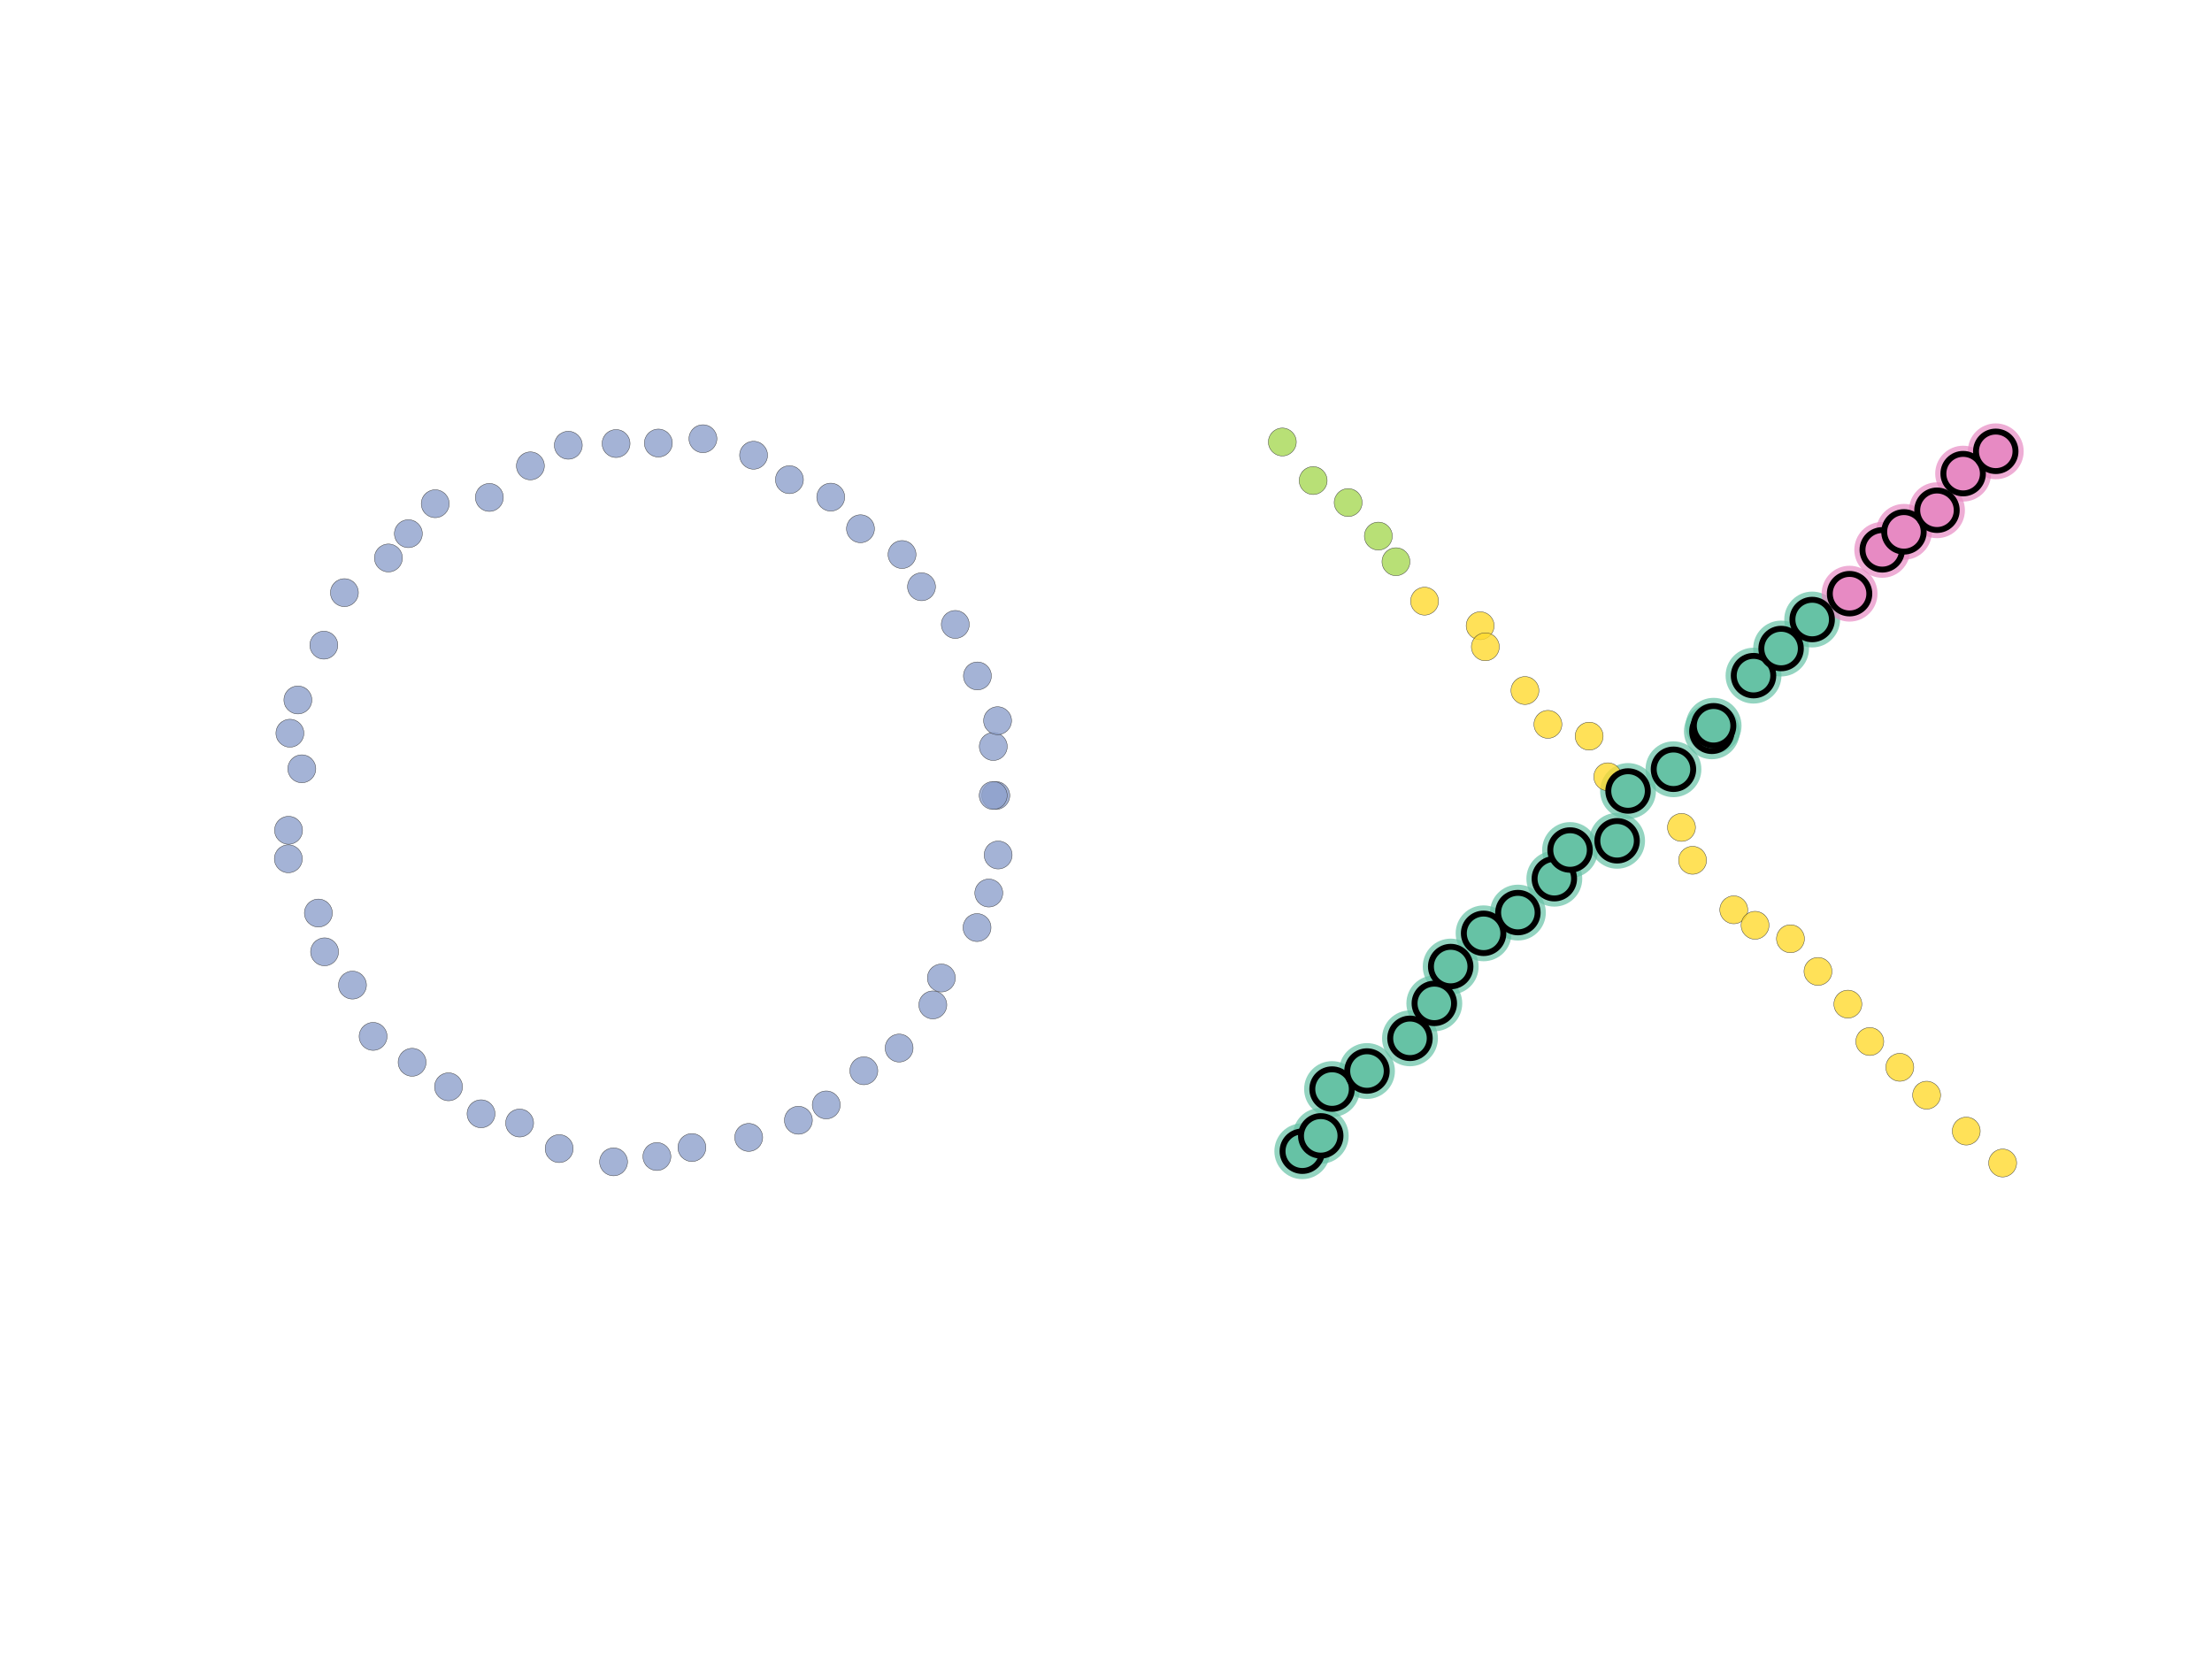 <?xml version="1.0"?>
<!DOCTYPE svg PUBLIC '-//W3C//DTD SVG 1.0//EN'
          'http://www.w3.org/TR/2001/REC-SVG-20010904/DTD/svg10.dtd'>
<svg xmlns:xlink="http://www.w3.org/1999/xlink" style="fill-opacity:1; color-rendering:auto; color-interpolation:auto; text-rendering:auto; stroke:black; stroke-linecap:square; stroke-miterlimit:10; shape-rendering:auto; stroke-opacity:1; fill:black; stroke-dasharray:none; font-weight:normal; stroke-width:1; font-family:'Dialog'; font-style:normal; stroke-linejoin:miter; font-size:12px; stroke-dashoffset:0; image-rendering:auto;" width="560" height="420" xmlns="http://www.w3.org/2000/svg"
><rect width="100%" height="100%" fill="#808080" stroke="none"/><!--Generated by the Batik Graphics2D SVG Generator--><defs id="genericDefs"
  /><g
  ><defs id="defs1"
    ><clipPath clipPathUnits="userSpaceOnUse" id="clipPath1"
      ><path d="M0 0 L560 0 L560 420 L0 420 L0 0 Z"
      /></clipPath
    ></defs
    ><g style="fill:white; stroke:white;"
    ><rect x="0" y="0" width="560" style="clip-path:url(#clipPath1); stroke:none;" height="420"
    /></g
    ><g style="fill:white; text-rendering:optimizeSpeed; color-rendering:optimizeSpeed; image-rendering:optimizeSpeed; shape-rendering:crispEdges; stroke:white; color-interpolation:sRGB;"
    ><rect x="0" width="560" height="420" y="0" style="stroke:none;"
    /></g
    ><g transform="translate(329.696,291.449)" style="fill-opacity:0.702; fill:rgb(102,194,165); text-rendering:geometricPrecision; color-rendering:optimizeQuality; image-rendering:optimizeQuality; stroke:rgb(102,194,165); color-interpolation:linearRGB; stroke-opacity:0.702;"
    ><circle r="7.071" style="stroke:none;" cx="0" cy="0"
      /><circle r="7.071" style="stroke:none;" cx="0" transform="translate(4.67,-3.888)" cy="0"
      /><circle r="7.071" style="stroke:none;" cx="0" transform="translate(7.534,-15.735)" cy="0"
      /><circle r="7.071" style="stroke:none;" cx="0" transform="translate(16.375,-20.304)" cy="0"
      /><circle r="7.071" style="stroke:none;" cx="0" transform="translate(27.261,-28.583)" cy="0"
      /><circle r="7.071" style="stroke:none;" cx="0" transform="translate(33.422,-37.427)" cy="0"
      /><circle r="7.071" style="stroke:none;" cx="0" transform="translate(37.569,-46.75)" cy="0"
      /><circle r="7.071" style="stroke:none;" cx="0" transform="translate(45.899,-55.163)" cy="0"
      /><circle r="7.071" style="stroke:none;" cx="0" transform="translate(54.583,-60.413)" cy="0"
      /><circle r="7.071" style="stroke:none;" cx="0" transform="translate(63.806,-68.996)" cy="0"
      /><circle r="7.071" style="stroke:none;" cx="0" transform="translate(67.789,-76.251)" cy="0"
      /><circle r="7.071" style="stroke:none;" cx="0" transform="translate(79.696,-78.59)" cy="0"
      /><circle r="7.071" style="stroke:none;" cx="0" transform="translate(82.47,-91.197)" cy="0"
      /><circle r="7.071" style="stroke:none;" cx="0" transform="translate(93.962,-96.699)" cy="0"
      /><circle r="7.071" style="stroke:none;" cx="0" transform="translate(103.691,-106.304)" cy="0"
      /><circle r="7.071" style="stroke:none;" cx="0" transform="translate(104.125,-107.71)" cy="0"
      /><circle r="7.071" style="stroke:none;" cx="0" transform="translate(114.233,-120.401)" cy="0"
      /><circle r="7.071" style="stroke:none;" cx="0" transform="translate(121.212,-127.265)" cy="0"
      /><circle r="7.071" style="stroke:none;" cx="0" transform="translate(129.083,-134.607)" cy="0"
      /><circle transform="translate(138.548,-141.149)" style="fill:rgb(231,138,195); stroke:none;" r="7.071" cx="0" cy="0"
      /><circle transform="translate(146.82,-152.246)" style="fill:rgb(231,138,195); stroke:none;" r="7.071" cx="0" cy="0"
      /><circle transform="translate(152.319,-156.801)" style="fill:rgb(231,138,195); stroke:none;" r="7.071" cx="0" cy="0"
      /><circle transform="translate(160.678,-162.272)" style="fill:rgb(231,138,195); stroke:none;" r="7.071" cx="0" cy="0"
      /><circle transform="translate(167.302,-171.54)" style="fill:rgb(231,138,195); stroke:none;" r="7.071" cx="0" cy="0"
      /><circle transform="translate(175.558,-177.189)" style="fill:rgb(231,138,195); stroke:none;" r="7.071" cx="0" cy="0"
    /></g
    ><g transform="translate(252.105,201.391)" style="fill-opacity:0.8; fill:rgb(141,160,203); text-rendering:geometricPrecision; color-rendering:optimizeQuality; image-rendering:optimizeQuality; stroke:rgb(141,160,203); color-interpolation:linearRGB; stroke-opacity:0.8;"
    ><circle r="3.535" style="stroke:none;" cx="0" cy="0"
    /></g
    ><g transform="translate(252.105,201.391)" style="fill:rgb(51,51,51); text-rendering:geometricPrecision; color-rendering:optimizeQuality; image-rendering:optimizeQuality; color-interpolation:linearRGB; stroke:rgb(51,51,51);"
    ><path style="stroke:none;" d="M0 -3.486 C1.925 -3.486 3.486 -1.925 3.486 0 L3.486 0 C3.486 1.925 1.925 3.486 -0 3.486 C-1.925 3.486 -3.486 1.925 -3.486 -0 C-3.486 -1.925 -1.925 -3.486 0 -3.486 ZM0 -3.586 C-1.98 -3.586 -3.586 -1.98 -3.586 -0 C-3.586 1.98 -1.98 3.586 -0 3.586 C1.98 3.586 3.586 1.98 3.586 0 L3.586 0 C3.586 -1.98 1.98 -3.586 0 -3.586 Z"
    /></g
    ><g transform="translate(251.465,188.987)" style="fill-opacity:0.8; fill:rgb(141,160,203); text-rendering:geometricPrecision; color-rendering:optimizeQuality; image-rendering:optimizeQuality; stroke:rgb(141,160,203); color-interpolation:linearRGB; stroke-opacity:0.8;"
    ><circle r="3.535" style="stroke:none;" cx="0" cy="0"
    /></g
    ><g transform="translate(251.465,188.987)" style="fill:rgb(51,51,51); text-rendering:geometricPrecision; color-rendering:optimizeQuality; image-rendering:optimizeQuality; color-interpolation:linearRGB; stroke:rgb(51,51,51);"
    ><path style="stroke:none;" d="M0 -3.486 C1.925 -3.486 3.486 -1.925 3.486 0 L3.486 0 C3.486 1.925 1.925 3.486 -0 3.486 C-1.925 3.486 -3.486 1.925 -3.486 -0 C-3.486 -1.925 -1.925 -3.486 0 -3.486 ZM0 -3.586 C-1.98 -3.586 -3.586 -1.98 -3.586 -0 C-3.586 1.98 -1.98 3.586 -0 3.586 C1.98 3.586 3.586 1.98 3.586 0 L3.586 0 C3.586 -1.98 1.98 -3.586 0 -3.586 Z"
    /></g
    ><g transform="translate(252.552,182.452)" style="fill-opacity:0.8; fill:rgb(141,160,203); text-rendering:geometricPrecision; color-rendering:optimizeQuality; image-rendering:optimizeQuality; stroke:rgb(141,160,203); color-interpolation:linearRGB; stroke-opacity:0.8;"
    ><circle r="3.535" style="stroke:none;" cx="0" cy="0"
    /></g
    ><g transform="translate(252.552,182.452)" style="fill:rgb(51,51,51); text-rendering:geometricPrecision; color-rendering:optimizeQuality; image-rendering:optimizeQuality; color-interpolation:linearRGB; stroke:rgb(51,51,51);"
    ><path style="stroke:none;" d="M0 -3.486 C1.925 -3.486 3.486 -1.925 3.486 0 L3.486 0 C3.486 1.925 1.925 3.486 -0 3.486 C-1.925 3.486 -3.486 1.925 -3.486 -0 C-3.486 -1.925 -1.925 -3.486 0 -3.486 ZM0 -3.586 C-1.98 -3.586 -3.586 -1.98 -3.586 -0 C-3.586 1.98 -1.98 3.586 -0 3.586 C1.98 3.586 3.586 1.98 3.586 0 L3.586 0 C3.586 -1.98 1.98 -3.586 0 -3.586 Z"
    /></g
    ><g transform="translate(247.447,171.123)" style="fill-opacity:0.8; fill:rgb(141,160,203); text-rendering:geometricPrecision; color-rendering:optimizeQuality; image-rendering:optimizeQuality; stroke:rgb(141,160,203); color-interpolation:linearRGB; stroke-opacity:0.8;"
    ><circle r="3.535" style="stroke:none;" cx="0" cy="0"
    /></g
    ><g transform="translate(247.447,171.123)" style="fill:rgb(51,51,51); text-rendering:geometricPrecision; color-rendering:optimizeQuality; image-rendering:optimizeQuality; color-interpolation:linearRGB; stroke:rgb(51,51,51);"
    ><path style="stroke:none;" d="M0 -3.486 C1.925 -3.486 3.486 -1.925 3.486 0 L3.486 0 C3.486 1.925 1.925 3.486 -0 3.486 C-1.925 3.486 -3.486 1.925 -3.486 -0 C-3.486 -1.925 -1.925 -3.486 0 -3.486 ZM0 -3.586 C-1.98 -3.586 -3.586 -1.98 -3.586 -0 C-3.586 1.98 -1.98 3.586 -0 3.586 C1.98 3.586 3.586 1.98 3.586 0 L3.586 0 C3.586 -1.98 1.98 -3.586 0 -3.586 Z"
    /></g
    ><g transform="translate(241.846,158.085)" style="fill-opacity:0.8; fill:rgb(141,160,203); text-rendering:geometricPrecision; color-rendering:optimizeQuality; image-rendering:optimizeQuality; stroke:rgb(141,160,203); color-interpolation:linearRGB; stroke-opacity:0.8;"
    ><circle r="3.535" style="stroke:none;" cx="0" cy="0"
    /></g
    ><g transform="translate(241.846,158.085)" style="fill:rgb(51,51,51); text-rendering:geometricPrecision; color-rendering:optimizeQuality; image-rendering:optimizeQuality; color-interpolation:linearRGB; stroke:rgb(51,51,51);"
    ><path style="stroke:none;" d="M0 -3.486 C1.925 -3.486 3.486 -1.925 3.486 0 L3.486 0 C3.486 1.925 1.925 3.486 -0 3.486 C-1.925 3.486 -3.486 1.925 -3.486 -0 C-3.486 -1.925 -1.925 -3.486 0 -3.486 ZM0 -3.586 C-1.98 -3.586 -3.586 -1.98 -3.586 -0 C-3.586 1.98 -1.98 3.586 -0 3.586 C1.98 3.586 3.586 1.98 3.586 0 L3.586 0 C3.586 -1.98 1.98 -3.586 0 -3.586 Z"
    /></g
    ><g transform="translate(233.293,148.547)" style="fill-opacity:0.8; fill:rgb(141,160,203); text-rendering:geometricPrecision; color-rendering:optimizeQuality; image-rendering:optimizeQuality; stroke:rgb(141,160,203); color-interpolation:linearRGB; stroke-opacity:0.8;"
    ><circle r="3.535" style="stroke:none;" cx="0" cy="0"
    /></g
    ><g transform="translate(233.293,148.547)" style="fill:rgb(51,51,51); text-rendering:geometricPrecision; color-rendering:optimizeQuality; image-rendering:optimizeQuality; color-interpolation:linearRGB; stroke:rgb(51,51,51);"
    ><path style="stroke:none;" d="M0 -3.486 C1.925 -3.486 3.486 -1.925 3.486 0 L3.486 0 C3.486 1.925 1.925 3.486 -0 3.486 C-1.925 3.486 -3.486 1.925 -3.486 -0 C-3.486 -1.925 -1.925 -3.486 0 -3.486 ZM0 -3.586 C-1.98 -3.586 -3.586 -1.98 -3.586 -0 C-3.586 1.98 -1.98 3.586 -0 3.586 C1.98 3.586 3.586 1.98 3.586 0 L3.586 0 C3.586 -1.98 1.98 -3.586 0 -3.586 Z"
    /></g
    ><g transform="translate(228.364,140.385)" style="fill-opacity:0.8; fill:rgb(141,160,203); text-rendering:geometricPrecision; color-rendering:optimizeQuality; image-rendering:optimizeQuality; stroke:rgb(141,160,203); color-interpolation:linearRGB; stroke-opacity:0.8;"
    ><circle r="3.535" style="stroke:none;" cx="0" cy="0"
    /></g
    ><g transform="translate(228.364,140.385)" style="fill:rgb(51,51,51); text-rendering:geometricPrecision; color-rendering:optimizeQuality; image-rendering:optimizeQuality; color-interpolation:linearRGB; stroke:rgb(51,51,51);"
    ><path style="stroke:none;" d="M0 -3.486 C1.925 -3.486 3.486 -1.925 3.486 0 L3.486 0 C3.486 1.925 1.925 3.486 -0 3.486 C-1.925 3.486 -3.486 1.925 -3.486 -0 C-3.486 -1.925 -1.925 -3.486 0 -3.486 ZM0 -3.586 C-1.98 -3.586 -3.586 -1.98 -3.586 -0 C-3.586 1.98 -1.98 3.586 -0 3.586 C1.98 3.586 3.586 1.98 3.586 0 L3.586 0 C3.586 -1.98 1.98 -3.586 0 -3.586 Z"
    /></g
    ><g transform="translate(217.843,133.86)" style="fill-opacity:0.8; fill:rgb(141,160,203); text-rendering:geometricPrecision; color-rendering:optimizeQuality; image-rendering:optimizeQuality; stroke:rgb(141,160,203); color-interpolation:linearRGB; stroke-opacity:0.8;"
    ><circle r="3.535" style="stroke:none;" cx="0" cy="0"
    /></g
    ><g transform="translate(217.843,133.86)" style="fill:rgb(51,51,51); text-rendering:geometricPrecision; color-rendering:optimizeQuality; image-rendering:optimizeQuality; color-interpolation:linearRGB; stroke:rgb(51,51,51);"
    ><path style="stroke:none;" d="M0 -3.486 C1.925 -3.486 3.486 -1.925 3.486 0 L3.486 0 C3.486 1.925 1.925 3.486 -0 3.486 C-1.925 3.486 -3.486 1.925 -3.486 -0 C-3.486 -1.925 -1.925 -3.486 0 -3.486 ZM0 -3.586 C-1.98 -3.586 -3.586 -1.98 -3.586 -0 C-3.586 1.98 -1.98 3.586 -0 3.586 C1.98 3.586 3.586 1.98 3.586 0 L3.586 0 C3.586 -1.98 1.98 -3.586 0 -3.586 Z"
    /></g
    ><g transform="translate(210.312,125.855)" style="fill-opacity:0.8; fill:rgb(141,160,203); text-rendering:geometricPrecision; color-rendering:optimizeQuality; image-rendering:optimizeQuality; stroke:rgb(141,160,203); color-interpolation:linearRGB; stroke-opacity:0.8;"
    ><circle r="3.535" style="stroke:none;" cx="0" cy="0"
    /></g
    ><g transform="translate(210.312,125.855)" style="fill:rgb(51,51,51); text-rendering:geometricPrecision; color-rendering:optimizeQuality; image-rendering:optimizeQuality; color-interpolation:linearRGB; stroke:rgb(51,51,51);"
    ><path style="stroke:none;" d="M0 -3.486 C1.925 -3.486 3.486 -1.925 3.486 0 L3.486 0 C3.486 1.925 1.925 3.486 -0 3.486 C-1.925 3.486 -3.486 1.925 -3.486 -0 C-3.486 -1.925 -1.925 -3.486 0 -3.486 ZM0 -3.586 C-1.98 -3.586 -3.586 -1.98 -3.586 -0 C-3.586 1.98 -1.98 3.586 -0 3.586 C1.98 3.586 3.586 1.98 3.586 0 L3.586 0 C3.586 -1.98 1.98 -3.586 0 -3.586 Z"
    /></g
    ><g transform="translate(199.858,121.437)" style="fill-opacity:0.8; fill:rgb(141,160,203); text-rendering:geometricPrecision; color-rendering:optimizeQuality; image-rendering:optimizeQuality; stroke:rgb(141,160,203); color-interpolation:linearRGB; stroke-opacity:0.8;"
    ><circle r="3.535" style="stroke:none;" cx="0" cy="0"
    /></g
    ><g transform="translate(199.858,121.437)" style="fill:rgb(51,51,51); text-rendering:geometricPrecision; color-rendering:optimizeQuality; image-rendering:optimizeQuality; color-interpolation:linearRGB; stroke:rgb(51,51,51);"
    ><path style="stroke:none;" d="M0 -3.486 C1.925 -3.486 3.486 -1.925 3.486 0 L3.486 0 C3.486 1.925 1.925 3.486 -0 3.486 C-1.925 3.486 -3.486 1.925 -3.486 -0 C-3.486 -1.925 -1.925 -3.486 0 -3.486 ZM0 -3.586 C-1.98 -3.586 -3.586 -1.98 -3.586 -0 C-3.586 1.98 -1.98 3.586 -0 3.586 C1.98 3.586 3.586 1.98 3.586 0 L3.586 0 C3.586 -1.98 1.98 -3.586 0 -3.586 Z"
    /></g
    ><g transform="translate(190.78,115.248)" style="fill-opacity:0.8; fill:rgb(141,160,203); text-rendering:geometricPrecision; color-rendering:optimizeQuality; image-rendering:optimizeQuality; stroke:rgb(141,160,203); color-interpolation:linearRGB; stroke-opacity:0.8;"
    ><circle r="3.535" style="stroke:none;" cx="0" cy="0"
    /></g
    ><g transform="translate(190.78,115.248)" style="fill:rgb(51,51,51); text-rendering:geometricPrecision; color-rendering:optimizeQuality; image-rendering:optimizeQuality; color-interpolation:linearRGB; stroke:rgb(51,51,51);"
    ><path style="stroke:none;" d="M0 -3.486 C1.925 -3.486 3.486 -1.925 3.486 0 L3.486 0 C3.486 1.925 1.925 3.486 -0 3.486 C-1.925 3.486 -3.486 1.925 -3.486 -0 C-3.486 -1.925 -1.925 -3.486 0 -3.486 ZM0 -3.586 C-1.98 -3.586 -3.586 -1.98 -3.586 -0 C-3.586 1.98 -1.98 3.586 -0 3.586 C1.98 3.586 3.586 1.98 3.586 0 L3.586 0 C3.586 -1.98 1.98 -3.586 0 -3.586 Z"
    /></g
    ><g transform="translate(177.958,111.068)" style="fill-opacity:0.8; fill:rgb(141,160,203); text-rendering:geometricPrecision; color-rendering:optimizeQuality; image-rendering:optimizeQuality; stroke:rgb(141,160,203); color-interpolation:linearRGB; stroke-opacity:0.8;"
    ><circle r="3.535" style="stroke:none;" cx="0" cy="0"
    /></g
    ><g transform="translate(177.958,111.068)" style="fill:rgb(51,51,51); text-rendering:geometricPrecision; color-rendering:optimizeQuality; image-rendering:optimizeQuality; color-interpolation:linearRGB; stroke:rgb(51,51,51);"
    ><path style="stroke:none;" d="M0 -3.486 C1.925 -3.486 3.486 -1.925 3.486 0 L3.486 0 C3.486 1.925 1.925 3.486 -0 3.486 C-1.925 3.486 -3.486 1.925 -3.486 -0 C-3.486 -1.925 -1.925 -3.486 0 -3.486 ZM0 -3.586 C-1.98 -3.586 -3.586 -1.98 -3.586 -0 C-3.586 1.98 -1.98 3.586 -0 3.586 C1.98 3.586 3.586 1.98 3.586 0 L3.586 0 C3.586 -1.98 1.98 -3.586 0 -3.586 Z"
    /></g
    ><g transform="translate(166.673,112.164)" style="fill-opacity:0.8; fill:rgb(141,160,203); text-rendering:geometricPrecision; color-rendering:optimizeQuality; image-rendering:optimizeQuality; stroke:rgb(141,160,203); color-interpolation:linearRGB; stroke-opacity:0.8;"
    ><circle r="3.535" style="stroke:none;" cx="0" cy="0"
    /></g
    ><g transform="translate(166.673,112.164)" style="fill:rgb(51,51,51); text-rendering:geometricPrecision; color-rendering:optimizeQuality; image-rendering:optimizeQuality; color-interpolation:linearRGB; stroke:rgb(51,51,51);"
    ><path style="stroke:none;" d="M0 -3.486 C1.925 -3.486 3.486 -1.925 3.486 0 L3.486 0 C3.486 1.925 1.925 3.486 -0 3.486 C-1.925 3.486 -3.486 1.925 -3.486 -0 C-3.486 -1.925 -1.925 -3.486 0 -3.486 ZM0 -3.586 C-1.98 -3.586 -3.586 -1.98 -3.586 -0 C-3.586 1.98 -1.98 3.586 -0 3.586 C1.98 3.586 3.586 1.98 3.586 0 L3.586 0 C3.586 -1.98 1.98 -3.586 0 -3.586 Z"
    /></g
    ><g transform="translate(155.968,112.289)" style="fill-opacity:0.8; fill:rgb(141,160,203); text-rendering:geometricPrecision; color-rendering:optimizeQuality; image-rendering:optimizeQuality; stroke:rgb(141,160,203); color-interpolation:linearRGB; stroke-opacity:0.8;"
    ><circle r="3.535" style="stroke:none;" cx="0" cy="0"
    /></g
    ><g transform="translate(155.968,112.289)" style="fill:rgb(51,51,51); text-rendering:geometricPrecision; color-rendering:optimizeQuality; image-rendering:optimizeQuality; color-interpolation:linearRGB; stroke:rgb(51,51,51);"
    ><path style="stroke:none;" d="M0 -3.486 C1.925 -3.486 3.486 -1.925 3.486 0 L3.486 0 C3.486 1.925 1.925 3.486 -0 3.486 C-1.925 3.486 -3.486 1.925 -3.486 -0 C-3.486 -1.925 -1.925 -3.486 0 -3.486 ZM0 -3.586 C-1.98 -3.586 -3.586 -1.98 -3.586 -0 C-3.586 1.98 -1.98 3.586 -0 3.586 C1.98 3.586 3.586 1.98 3.586 0 L3.586 0 C3.586 -1.98 1.98 -3.586 0 -3.586 Z"
    /></g
    ><g transform="translate(143.876,112.719)" style="fill-opacity:0.8; fill:rgb(141,160,203); text-rendering:geometricPrecision; color-rendering:optimizeQuality; image-rendering:optimizeQuality; stroke:rgb(141,160,203); color-interpolation:linearRGB; stroke-opacity:0.8;"
    ><circle r="3.535" style="stroke:none;" cx="0" cy="0"
    /></g
    ><g transform="translate(143.876,112.719)" style="fill:rgb(51,51,51); text-rendering:geometricPrecision; color-rendering:optimizeQuality; image-rendering:optimizeQuality; color-interpolation:linearRGB; stroke:rgb(51,51,51);"
    ><path style="stroke:none;" d="M0 -3.486 C1.925 -3.486 3.486 -1.925 3.486 0 L3.486 0 C3.486 1.925 1.925 3.486 -0 3.486 C-1.925 3.486 -3.486 1.925 -3.486 -0 C-3.486 -1.925 -1.925 -3.486 0 -3.486 ZM0 -3.586 C-1.98 -3.586 -3.586 -1.98 -3.586 -0 C-3.586 1.98 -1.98 3.586 -0 3.586 C1.98 3.586 3.586 1.98 3.586 0 L3.586 0 C3.586 -1.98 1.98 -3.586 0 -3.586 Z"
    /></g
    ><g transform="translate(134.279,117.944)" style="fill-opacity:0.8; fill:rgb(141,160,203); text-rendering:geometricPrecision; color-rendering:optimizeQuality; image-rendering:optimizeQuality; stroke:rgb(141,160,203); color-interpolation:linearRGB; stroke-opacity:0.8;"
    ><circle r="3.535" style="stroke:none;" cx="0" cy="0"
    /></g
    ><g transform="translate(134.279,117.944)" style="fill:rgb(51,51,51); text-rendering:geometricPrecision; color-rendering:optimizeQuality; image-rendering:optimizeQuality; color-interpolation:linearRGB; stroke:rgb(51,51,51);"
    ><path style="stroke:none;" d="M0 -3.486 C1.925 -3.486 3.486 -1.925 3.486 0 L3.486 0 C3.486 1.925 1.925 3.486 -0 3.486 C-1.925 3.486 -3.486 1.925 -3.486 -0 C-3.486 -1.925 -1.925 -3.486 0 -3.486 ZM0 -3.586 C-1.98 -3.586 -3.586 -1.98 -3.586 -0 C-3.586 1.98 -1.98 3.586 -0 3.586 C1.98 3.586 3.586 1.98 3.586 0 L3.586 0 C3.586 -1.98 1.98 -3.586 0 -3.586 Z"
    /></g
    ><g transform="translate(123.891,125.933)" style="fill-opacity:0.8; fill:rgb(141,160,203); text-rendering:geometricPrecision; color-rendering:optimizeQuality; image-rendering:optimizeQuality; stroke:rgb(141,160,203); color-interpolation:linearRGB; stroke-opacity:0.8;"
    ><circle r="3.535" style="stroke:none;" cx="0" cy="0"
    /></g
    ><g transform="translate(123.891,125.933)" style="fill:rgb(51,51,51); text-rendering:geometricPrecision; color-rendering:optimizeQuality; image-rendering:optimizeQuality; color-interpolation:linearRGB; stroke:rgb(51,51,51);"
    ><path style="stroke:none;" d="M0 -3.486 C1.925 -3.486 3.486 -1.925 3.486 0 L3.486 0 C3.486 1.925 1.925 3.486 -0 3.486 C-1.925 3.486 -3.486 1.925 -3.486 -0 C-3.486 -1.925 -1.925 -3.486 0 -3.486 ZM0 -3.586 C-1.98 -3.586 -3.586 -1.98 -3.586 -0 C-3.586 1.98 -1.98 3.586 -0 3.586 C1.98 3.586 3.586 1.98 3.586 0 L3.586 0 C3.586 -1.98 1.98 -3.586 0 -3.586 Z"
    /></g
    ><g transform="translate(110.187,127.522)" style="fill-opacity:0.8; fill:rgb(141,160,203); text-rendering:geometricPrecision; color-rendering:optimizeQuality; image-rendering:optimizeQuality; stroke:rgb(141,160,203); color-interpolation:linearRGB; stroke-opacity:0.8;"
    ><circle r="3.535" style="stroke:none;" cx="0" cy="0"
    /></g
    ><g transform="translate(110.187,127.522)" style="fill:rgb(51,51,51); text-rendering:geometricPrecision; color-rendering:optimizeQuality; image-rendering:optimizeQuality; color-interpolation:linearRGB; stroke:rgb(51,51,51);"
    ><path style="stroke:none;" d="M0 -3.486 C1.925 -3.486 3.486 -1.925 3.486 0 L3.486 0 C3.486 1.925 1.925 3.486 -0 3.486 C-1.925 3.486 -3.486 1.925 -3.486 -0 C-3.486 -1.925 -1.925 -3.486 0 -3.486 ZM0 -3.586 C-1.98 -3.586 -3.586 -1.98 -3.586 -0 C-3.586 1.98 -1.98 3.586 -0 3.586 C1.98 3.586 3.586 1.98 3.586 0 L3.586 0 C3.586 -1.98 1.98 -3.586 0 -3.586 Z"
    /></g
    ><g transform="translate(103.384,135.108)" style="fill-opacity:0.8; fill:rgb(141,160,203); text-rendering:geometricPrecision; color-rendering:optimizeQuality; image-rendering:optimizeQuality; stroke:rgb(141,160,203); color-interpolation:linearRGB; stroke-opacity:0.8;"
    ><circle r="3.535" style="stroke:none;" cx="0" cy="0"
    /></g
    ><g transform="translate(103.384,135.108)" style="fill:rgb(51,51,51); text-rendering:geometricPrecision; color-rendering:optimizeQuality; image-rendering:optimizeQuality; color-interpolation:linearRGB; stroke:rgb(51,51,51);"
    ><path style="stroke:none;" d="M0 -3.486 C1.925 -3.486 3.486 -1.925 3.486 0 L3.486 0 C3.486 1.925 1.925 3.486 -0 3.486 C-1.925 3.486 -3.486 1.925 -3.486 -0 C-3.486 -1.925 -1.925 -3.486 0 -3.486 ZM0 -3.586 C-1.98 -3.586 -3.586 -1.98 -3.586 -0 C-3.586 1.98 -1.98 3.586 -0 3.586 C1.98 3.586 3.586 1.98 3.586 0 L3.586 0 C3.586 -1.98 1.98 -3.586 0 -3.586 Z"
    /></g
    ><g transform="translate(98.337,141.258)" style="fill-opacity:0.8; fill:rgb(141,160,203); text-rendering:geometricPrecision; color-rendering:optimizeQuality; image-rendering:optimizeQuality; stroke:rgb(141,160,203); color-interpolation:linearRGB; stroke-opacity:0.8;"
    ><circle r="3.535" style="stroke:none;" cx="0" cy="0"
    /></g
    ><g transform="translate(98.337,141.258)" style="fill:rgb(51,51,51); text-rendering:geometricPrecision; color-rendering:optimizeQuality; image-rendering:optimizeQuality; color-interpolation:linearRGB; stroke:rgb(51,51,51);"
    ><path style="stroke:none;" d="M0 -3.486 C1.925 -3.486 3.486 -1.925 3.486 0 L3.486 0 C3.486 1.925 1.925 3.486 -0 3.486 C-1.925 3.486 -3.486 1.925 -3.486 -0 C-3.486 -1.925 -1.925 -3.486 0 -3.486 ZM0 -3.586 C-1.98 -3.586 -3.586 -1.98 -3.586 -0 C-3.586 1.98 -1.98 3.586 -0 3.586 C1.98 3.586 3.586 1.98 3.586 0 L3.586 0 C3.586 -1.98 1.98 -3.586 0 -3.586 Z"
    /></g
    ><g transform="translate(87.194,150.035)" style="fill-opacity:0.8; fill:rgb(141,160,203); text-rendering:geometricPrecision; color-rendering:optimizeQuality; image-rendering:optimizeQuality; stroke:rgb(141,160,203); color-interpolation:linearRGB; stroke-opacity:0.8;"
    ><circle r="3.535" style="stroke:none;" cx="0" cy="0"
    /></g
    ><g transform="translate(87.194,150.035)" style="fill:rgb(51,51,51); text-rendering:geometricPrecision; color-rendering:optimizeQuality; image-rendering:optimizeQuality; color-interpolation:linearRGB; stroke:rgb(51,51,51);"
    ><path style="stroke:none;" d="M0 -3.486 C1.925 -3.486 3.486 -1.925 3.486 0 L3.486 0 C3.486 1.925 1.925 3.486 -0 3.486 C-1.925 3.486 -3.486 1.925 -3.486 -0 C-3.486 -1.925 -1.925 -3.486 0 -3.486 ZM0 -3.586 C-1.98 -3.586 -3.586 -1.98 -3.586 -0 C-3.586 1.98 -1.98 3.586 -0 3.586 C1.98 3.586 3.586 1.98 3.586 0 L3.586 0 C3.586 -1.98 1.98 -3.586 0 -3.586 Z"
    /></g
    ><g transform="translate(81.982,163.329)" style="fill-opacity:0.8; fill:rgb(141,160,203); text-rendering:geometricPrecision; color-rendering:optimizeQuality; image-rendering:optimizeQuality; stroke:rgb(141,160,203); color-interpolation:linearRGB; stroke-opacity:0.8;"
    ><circle r="3.535" style="stroke:none;" cx="0" cy="0"
    /></g
    ><g transform="translate(81.982,163.329)" style="fill:rgb(51,51,51); text-rendering:geometricPrecision; color-rendering:optimizeQuality; image-rendering:optimizeQuality; color-interpolation:linearRGB; stroke:rgb(51,51,51);"
    ><path style="stroke:none;" d="M0 -3.486 C1.925 -3.486 3.486 -1.925 3.486 0 L3.486 0 C3.486 1.925 1.925 3.486 -0 3.486 C-1.925 3.486 -3.486 1.925 -3.486 -0 C-3.486 -1.925 -1.925 -3.486 0 -3.486 ZM0 -3.586 C-1.98 -3.586 -3.586 -1.98 -3.586 -0 C-3.586 1.98 -1.98 3.586 -0 3.586 C1.98 3.586 3.586 1.98 3.586 0 L3.586 0 C3.586 -1.98 1.98 -3.586 0 -3.586 Z"
    /></g
    ><g transform="translate(75.413,177.206)" style="fill-opacity:0.8; fill:rgb(141,160,203); text-rendering:geometricPrecision; color-rendering:optimizeQuality; image-rendering:optimizeQuality; stroke:rgb(141,160,203); color-interpolation:linearRGB; stroke-opacity:0.8;"
    ><circle r="3.535" style="stroke:none;" cx="0" cy="0"
    /></g
    ><g transform="translate(75.413,177.206)" style="fill:rgb(51,51,51); text-rendering:geometricPrecision; color-rendering:optimizeQuality; image-rendering:optimizeQuality; color-interpolation:linearRGB; stroke:rgb(51,51,51);"
    ><path style="stroke:none;" d="M0 -3.486 C1.925 -3.486 3.486 -1.925 3.486 0 L3.486 0 C3.486 1.925 1.925 3.486 -0 3.486 C-1.925 3.486 -3.486 1.925 -3.486 -0 C-3.486 -1.925 -1.925 -3.486 0 -3.486 ZM0 -3.586 C-1.98 -3.586 -3.586 -1.98 -3.586 -0 C-3.586 1.98 -1.98 3.586 -0 3.586 C1.98 3.586 3.586 1.98 3.586 0 L3.586 0 C3.586 -1.98 1.98 -3.586 0 -3.586 Z"
    /></g
    ><g transform="translate(73.394,185.623)" style="fill-opacity:0.8; fill:rgb(141,160,203); text-rendering:geometricPrecision; color-rendering:optimizeQuality; image-rendering:optimizeQuality; stroke:rgb(141,160,203); color-interpolation:linearRGB; stroke-opacity:0.8;"
    ><circle r="3.535" style="stroke:none;" cx="0" cy="0"
    /></g
    ><g transform="translate(73.394,185.623)" style="fill:rgb(51,51,51); text-rendering:geometricPrecision; color-rendering:optimizeQuality; image-rendering:optimizeQuality; color-interpolation:linearRGB; stroke:rgb(51,51,51);"
    ><path style="stroke:none;" d="M0 -3.486 C1.925 -3.486 3.486 -1.925 3.486 0 L3.486 0 C3.486 1.925 1.925 3.486 -0 3.486 C-1.925 3.486 -3.486 1.925 -3.486 -0 C-3.486 -1.925 -1.925 -3.486 0 -3.486 ZM0 -3.586 C-1.98 -3.586 -3.586 -1.98 -3.586 -0 C-3.586 1.98 -1.98 3.586 -0 3.586 C1.98 3.586 3.586 1.98 3.586 0 L3.586 0 C3.586 -1.98 1.98 -3.586 0 -3.586 Z"
    /></g
    ><g transform="translate(76.408,194.628)" style="fill-opacity:0.8; fill:rgb(141,160,203); text-rendering:geometricPrecision; color-rendering:optimizeQuality; image-rendering:optimizeQuality; stroke:rgb(141,160,203); color-interpolation:linearRGB; stroke-opacity:0.8;"
    ><circle r="3.535" style="stroke:none;" cx="0" cy="0"
    /></g
    ><g transform="translate(76.408,194.628)" style="fill:rgb(51,51,51); text-rendering:geometricPrecision; color-rendering:optimizeQuality; image-rendering:optimizeQuality; color-interpolation:linearRGB; stroke:rgb(51,51,51);"
    ><path style="stroke:none;" d="M0 -3.486 C1.925 -3.486 3.486 -1.925 3.486 0 L3.486 0 C3.486 1.925 1.925 3.486 -0 3.486 C-1.925 3.486 -3.486 1.925 -3.486 -0 C-3.486 -1.925 -1.925 -3.486 0 -3.486 ZM0 -3.586 C-1.98 -3.586 -3.586 -1.98 -3.586 -0 C-3.586 1.98 -1.98 3.586 -0 3.586 C1.98 3.586 3.586 1.98 3.586 0 L3.586 0 C3.586 -1.98 1.98 -3.586 0 -3.586 Z"
    /></g
    ><g transform="translate(73.052,210.196)" style="fill-opacity:0.8; fill:rgb(141,160,203); text-rendering:geometricPrecision; color-rendering:optimizeQuality; image-rendering:optimizeQuality; stroke:rgb(141,160,203); color-interpolation:linearRGB; stroke-opacity:0.8;"
    ><circle r="3.535" style="stroke:none;" cx="0" cy="0"
    /></g
    ><g transform="translate(73.052,210.196)" style="fill:rgb(51,51,51); text-rendering:geometricPrecision; color-rendering:optimizeQuality; image-rendering:optimizeQuality; color-interpolation:linearRGB; stroke:rgb(51,51,51);"
    ><path style="stroke:none;" d="M0 -3.486 C1.925 -3.486 3.486 -1.925 3.486 0 L3.486 0 C3.486 1.925 1.925 3.486 -0 3.486 C-1.925 3.486 -3.486 1.925 -3.486 -0 C-3.486 -1.925 -1.925 -3.486 0 -3.486 ZM0 -3.586 C-1.98 -3.586 -3.586 -1.98 -3.586 -0 C-3.586 1.98 -1.98 3.586 -0 3.586 C1.98 3.586 3.586 1.98 3.586 0 L3.586 0 C3.586 -1.98 1.98 -3.586 0 -3.586 Z"
    /></g
    ><g transform="translate(73,217.411)" style="fill-opacity:0.8; fill:rgb(141,160,203); text-rendering:geometricPrecision; color-rendering:optimizeQuality; image-rendering:optimizeQuality; stroke:rgb(141,160,203); color-interpolation:linearRGB; stroke-opacity:0.8;"
    ><circle r="3.535" style="stroke:none;" cx="0" cy="0"
    /></g
    ><g transform="translate(73,217.411)" style="fill:rgb(51,51,51); text-rendering:geometricPrecision; color-rendering:optimizeQuality; image-rendering:optimizeQuality; color-interpolation:linearRGB; stroke:rgb(51,51,51);"
    ><path style="stroke:none;" d="M0 -3.486 C1.925 -3.486 3.486 -1.925 3.486 0 L3.486 0 C3.486 1.925 1.925 3.486 -0 3.486 C-1.925 3.486 -3.486 1.925 -3.486 -0 C-3.486 -1.925 -1.925 -3.486 0 -3.486 ZM0 -3.586 C-1.98 -3.586 -3.586 -1.98 -3.586 -0 C-3.586 1.98 -1.98 3.586 -0 3.586 C1.98 3.586 3.586 1.98 3.586 0 L3.586 0 C3.586 -1.98 1.98 -3.586 0 -3.586 Z"
    /></g
    ><g transform="translate(80.601,231.15)" style="fill-opacity:0.8; fill:rgb(141,160,203); text-rendering:geometricPrecision; color-rendering:optimizeQuality; image-rendering:optimizeQuality; stroke:rgb(141,160,203); color-interpolation:linearRGB; stroke-opacity:0.8;"
    ><circle r="3.535" style="stroke:none;" cx="0" cy="0"
    /></g
    ><g transform="translate(80.601,231.15)" style="fill:rgb(51,51,51); text-rendering:geometricPrecision; color-rendering:optimizeQuality; image-rendering:optimizeQuality; color-interpolation:linearRGB; stroke:rgb(51,51,51);"
    ><path style="stroke:none;" d="M0 -3.486 C1.925 -3.486 3.486 -1.925 3.486 0 L3.486 0 C3.486 1.925 1.925 3.486 -0 3.486 C-1.925 3.486 -3.486 1.925 -3.486 -0 C-3.486 -1.925 -1.925 -3.486 0 -3.486 ZM0 -3.586 C-1.98 -3.586 -3.586 -1.98 -3.586 -0 C-3.586 1.98 -1.98 3.586 -0 3.586 C1.98 3.586 3.586 1.98 3.586 0 L3.586 0 C3.586 -1.98 1.98 -3.586 0 -3.586 Z"
    /></g
    ><g transform="translate(82.171,240.966)" style="fill-opacity:0.8; fill:rgb(141,160,203); text-rendering:geometricPrecision; color-rendering:optimizeQuality; image-rendering:optimizeQuality; stroke:rgb(141,160,203); color-interpolation:linearRGB; stroke-opacity:0.8;"
    ><circle r="3.535" style="stroke:none;" cx="0" cy="0"
    /></g
    ><g transform="translate(82.171,240.966)" style="fill:rgb(51,51,51); text-rendering:geometricPrecision; color-rendering:optimizeQuality; image-rendering:optimizeQuality; color-interpolation:linearRGB; stroke:rgb(51,51,51);"
    ><path style="stroke:none;" d="M0 -3.486 C1.925 -3.486 3.486 -1.925 3.486 0 L3.486 0 C3.486 1.925 1.925 3.486 -0 3.486 C-1.925 3.486 -3.486 1.925 -3.486 -0 C-3.486 -1.925 -1.925 -3.486 0 -3.486 ZM0 -3.586 C-1.98 -3.586 -3.586 -1.98 -3.586 -0 C-3.586 1.98 -1.98 3.586 -0 3.586 C1.98 3.586 3.586 1.98 3.586 0 L3.586 0 C3.586 -1.98 1.98 -3.586 0 -3.586 Z"
    /></g
    ><g transform="translate(89.231,249.392)" style="fill-opacity:0.8; fill:rgb(141,160,203); text-rendering:geometricPrecision; color-rendering:optimizeQuality; image-rendering:optimizeQuality; stroke:rgb(141,160,203); color-interpolation:linearRGB; stroke-opacity:0.8;"
    ><circle r="3.535" style="stroke:none;" cx="0" cy="0"
    /></g
    ><g transform="translate(89.231,249.392)" style="fill:rgb(51,51,51); text-rendering:geometricPrecision; color-rendering:optimizeQuality; image-rendering:optimizeQuality; color-interpolation:linearRGB; stroke:rgb(51,51,51);"
    ><path style="stroke:none;" d="M0 -3.486 C1.925 -3.486 3.486 -1.925 3.486 0 L3.486 0 C3.486 1.925 1.925 3.486 -0 3.486 C-1.925 3.486 -3.486 1.925 -3.486 -0 C-3.486 -1.925 -1.925 -3.486 0 -3.486 ZM0 -3.586 C-1.98 -3.586 -3.586 -1.98 -3.586 -0 C-3.586 1.98 -1.98 3.586 -0 3.586 C1.98 3.586 3.586 1.98 3.586 0 L3.586 0 C3.586 -1.98 1.98 -3.586 0 -3.586 Z"
    /></g
    ><g transform="translate(94.456,262.379)" style="fill-opacity:0.8; fill:rgb(141,160,203); text-rendering:geometricPrecision; color-rendering:optimizeQuality; image-rendering:optimizeQuality; stroke:rgb(141,160,203); color-interpolation:linearRGB; stroke-opacity:0.8;"
    ><circle r="3.535" style="stroke:none;" cx="0" cy="0"
    /></g
    ><g transform="translate(94.456,262.379)" style="fill:rgb(51,51,51); text-rendering:geometricPrecision; color-rendering:optimizeQuality; image-rendering:optimizeQuality; color-interpolation:linearRGB; stroke:rgb(51,51,51);"
    ><path style="stroke:none;" d="M0 -3.486 C1.925 -3.486 3.486 -1.925 3.486 0 L3.486 0 C3.486 1.925 1.925 3.486 -0 3.486 C-1.925 3.486 -3.486 1.925 -3.486 -0 C-3.486 -1.925 -1.925 -3.486 0 -3.486 ZM0 -3.586 C-1.98 -3.586 -3.586 -1.98 -3.586 -0 C-3.586 1.98 -1.98 3.586 -0 3.586 C1.98 3.586 3.586 1.98 3.586 0 L3.586 0 C3.586 -1.98 1.98 -3.586 0 -3.586 Z"
    /></g
    ><g transform="translate(104.333,268.928)" style="fill-opacity:0.8; fill:rgb(141,160,203); text-rendering:geometricPrecision; color-rendering:optimizeQuality; image-rendering:optimizeQuality; stroke:rgb(141,160,203); color-interpolation:linearRGB; stroke-opacity:0.8;"
    ><circle r="3.535" style="stroke:none;" cx="0" cy="0"
    /></g
    ><g transform="translate(104.333,268.928)" style="fill:rgb(51,51,51); text-rendering:geometricPrecision; color-rendering:optimizeQuality; image-rendering:optimizeQuality; color-interpolation:linearRGB; stroke:rgb(51,51,51);"
    ><path style="stroke:none;" d="M0 -3.486 C1.925 -3.486 3.486 -1.925 3.486 0 L3.486 0 C3.486 1.925 1.925 3.486 -0 3.486 C-1.925 3.486 -3.486 1.925 -3.486 -0 C-3.486 -1.925 -1.925 -3.486 0 -3.486 ZM0 -3.586 C-1.98 -3.586 -3.586 -1.98 -3.586 -0 C-3.586 1.98 -1.98 3.586 -0 3.586 C1.98 3.586 3.586 1.98 3.586 0 L3.586 0 C3.586 -1.98 1.98 -3.586 0 -3.586 Z"
    /></g
    ><g transform="translate(113.551,275.139)" style="fill-opacity:0.8; fill:rgb(141,160,203); text-rendering:geometricPrecision; color-rendering:optimizeQuality; image-rendering:optimizeQuality; stroke:rgb(141,160,203); color-interpolation:linearRGB; stroke-opacity:0.8;"
    ><circle r="3.535" style="stroke:none;" cx="0" cy="0"
    /></g
    ><g transform="translate(113.551,275.139)" style="fill:rgb(51,51,51); text-rendering:geometricPrecision; color-rendering:optimizeQuality; image-rendering:optimizeQuality; color-interpolation:linearRGB; stroke:rgb(51,51,51);"
    ><path style="stroke:none;" d="M0 -3.486 C1.925 -3.486 3.486 -1.925 3.486 0 L3.486 0 C3.486 1.925 1.925 3.486 -0 3.486 C-1.925 3.486 -3.486 1.925 -3.486 -0 C-3.486 -1.925 -1.925 -3.486 0 -3.486 ZM0 -3.586 C-1.98 -3.586 -3.586 -1.98 -3.586 -0 C-3.586 1.98 -1.98 3.586 -0 3.586 C1.98 3.586 3.586 1.98 3.586 0 L3.586 0 C3.586 -1.98 1.98 -3.586 0 -3.586 Z"
    /></g
    ><g transform="translate(121.785,281.969)" style="fill-opacity:0.8; fill:rgb(141,160,203); text-rendering:geometricPrecision; color-rendering:optimizeQuality; image-rendering:optimizeQuality; stroke:rgb(141,160,203); color-interpolation:linearRGB; stroke-opacity:0.8;"
    ><circle r="3.535" style="stroke:none;" cx="0" cy="0"
    /></g
    ><g transform="translate(121.785,281.969)" style="fill:rgb(51,51,51); text-rendering:geometricPrecision; color-rendering:optimizeQuality; image-rendering:optimizeQuality; color-interpolation:linearRGB; stroke:rgb(51,51,51);"
    ><path style="stroke:none;" d="M0 -3.486 C1.925 -3.486 3.486 -1.925 3.486 0 L3.486 0 C3.486 1.925 1.925 3.486 -0 3.486 C-1.925 3.486 -3.486 1.925 -3.486 -0 C-3.486 -1.925 -1.925 -3.486 0 -3.486 ZM0 -3.586 C-1.98 -3.586 -3.586 -1.98 -3.586 -0 C-3.586 1.98 -1.98 3.586 -0 3.586 C1.98 3.586 3.586 1.98 3.586 0 L3.586 0 C3.586 -1.98 1.98 -3.586 0 -3.586 Z"
    /></g
    ><g transform="translate(131.551,284.312)" style="fill-opacity:0.8; fill:rgb(141,160,203); text-rendering:geometricPrecision; color-rendering:optimizeQuality; image-rendering:optimizeQuality; stroke:rgb(141,160,203); color-interpolation:linearRGB; stroke-opacity:0.8;"
    ><circle r="3.535" style="stroke:none;" cx="0" cy="0"
    /></g
    ><g transform="translate(131.551,284.312)" style="fill:rgb(51,51,51); text-rendering:geometricPrecision; color-rendering:optimizeQuality; image-rendering:optimizeQuality; color-interpolation:linearRGB; stroke:rgb(51,51,51);"
    ><path style="stroke:none;" d="M0 -3.486 C1.925 -3.486 3.486 -1.925 3.486 0 L3.486 0 C3.486 1.925 1.925 3.486 -0 3.486 C-1.925 3.486 -3.486 1.925 -3.486 -0 C-3.486 -1.925 -1.925 -3.486 0 -3.486 ZM0 -3.586 C-1.98 -3.586 -3.586 -1.98 -3.586 -0 C-3.586 1.98 -1.98 3.586 -0 3.586 C1.98 3.586 3.586 1.98 3.586 0 L3.586 0 C3.586 -1.98 1.98 -3.586 0 -3.586 Z"
    /></g
    ><g transform="translate(141.561,290.787)" style="fill-opacity:0.8; fill:rgb(141,160,203); text-rendering:geometricPrecision; color-rendering:optimizeQuality; image-rendering:optimizeQuality; stroke:rgb(141,160,203); color-interpolation:linearRGB; stroke-opacity:0.8;"
    ><circle r="3.535" style="stroke:none;" cx="0" cy="0"
    /></g
    ><g transform="translate(141.561,290.787)" style="fill:rgb(51,51,51); text-rendering:geometricPrecision; color-rendering:optimizeQuality; image-rendering:optimizeQuality; color-interpolation:linearRGB; stroke:rgb(51,51,51);"
    ><path style="stroke:none;" d="M0 -3.486 C1.925 -3.486 3.486 -1.925 3.486 0 L3.486 0 C3.486 1.925 1.925 3.486 -0 3.486 C-1.925 3.486 -3.486 1.925 -3.486 -0 C-3.486 -1.925 -1.925 -3.486 0 -3.486 ZM0 -3.586 C-1.98 -3.586 -3.586 -1.98 -3.586 -0 C-3.586 1.98 -1.98 3.586 -0 3.586 C1.98 3.586 3.586 1.98 3.586 0 L3.586 0 C3.586 -1.98 1.98 -3.586 0 -3.586 Z"
    /></g
    ><g transform="translate(155.334,294.14)" style="fill-opacity:0.8; fill:rgb(141,160,203); text-rendering:geometricPrecision; color-rendering:optimizeQuality; image-rendering:optimizeQuality; stroke:rgb(141,160,203); color-interpolation:linearRGB; stroke-opacity:0.8;"
    ><circle r="3.535" style="stroke:none;" cx="0" cy="0"
    /></g
    ><g transform="translate(155.334,294.14)" style="fill:rgb(51,51,51); text-rendering:geometricPrecision; color-rendering:optimizeQuality; image-rendering:optimizeQuality; color-interpolation:linearRGB; stroke:rgb(51,51,51);"
    ><path style="stroke:none;" d="M0 -3.486 C1.925 -3.486 3.486 -1.925 3.486 0 L3.486 0 C3.486 1.925 1.925 3.486 -0 3.486 C-1.925 3.486 -3.486 1.925 -3.486 -0 C-3.486 -1.925 -1.925 -3.486 0 -3.486 ZM0 -3.586 C-1.98 -3.586 -3.586 -1.98 -3.586 -0 C-3.586 1.98 -1.98 3.586 -0 3.586 C1.98 3.586 3.586 1.98 3.586 0 L3.586 0 C3.586 -1.98 1.98 -3.586 0 -3.586 Z"
    /></g
    ><g transform="translate(166.304,292.792)" style="fill-opacity:0.8; fill:rgb(141,160,203); text-rendering:geometricPrecision; color-rendering:optimizeQuality; image-rendering:optimizeQuality; stroke:rgb(141,160,203); color-interpolation:linearRGB; stroke-opacity:0.8;"
    ><circle r="3.535" style="stroke:none;" cx="0" cy="0"
    /></g
    ><g transform="translate(166.304,292.792)" style="fill:rgb(51,51,51); text-rendering:geometricPrecision; color-rendering:optimizeQuality; image-rendering:optimizeQuality; color-interpolation:linearRGB; stroke:rgb(51,51,51);"
    ><path style="stroke:none;" d="M0 -3.486 C1.925 -3.486 3.486 -1.925 3.486 0 L3.486 0 C3.486 1.925 1.925 3.486 -0 3.486 C-1.925 3.486 -3.486 1.925 -3.486 -0 C-3.486 -1.925 -1.925 -3.486 0 -3.486 ZM0 -3.586 C-1.98 -3.586 -3.586 -1.98 -3.586 -0 C-3.586 1.98 -1.98 3.586 -0 3.586 C1.98 3.586 3.586 1.98 3.586 0 L3.586 0 C3.586 -1.98 1.98 -3.586 0 -3.586 Z"
    /></g
    ><g transform="translate(175.166,290.517)" style="fill-opacity:0.8; fill:rgb(141,160,203); text-rendering:geometricPrecision; color-rendering:optimizeQuality; image-rendering:optimizeQuality; stroke:rgb(141,160,203); color-interpolation:linearRGB; stroke-opacity:0.8;"
    ><circle r="3.535" style="stroke:none;" cx="0" cy="0"
    /></g
    ><g transform="translate(175.166,290.517)" style="fill:rgb(51,51,51); text-rendering:geometricPrecision; color-rendering:optimizeQuality; image-rendering:optimizeQuality; color-interpolation:linearRGB; stroke:rgb(51,51,51);"
    ><path style="stroke:none;" d="M0 -3.486 C1.925 -3.486 3.486 -1.925 3.486 0 L3.486 0 C3.486 1.925 1.925 3.486 -0 3.486 C-1.925 3.486 -3.486 1.925 -3.486 -0 C-3.486 -1.925 -1.925 -3.486 0 -3.486 ZM0 -3.586 C-1.98 -3.586 -3.586 -1.98 -3.586 -0 C-3.586 1.98 -1.98 3.586 -0 3.586 C1.98 3.586 3.586 1.98 3.586 0 L3.586 0 C3.586 -1.98 1.98 -3.586 0 -3.586 Z"
    /></g
    ><g transform="translate(189.546,287.951)" style="fill-opacity:0.8; fill:rgb(141,160,203); text-rendering:geometricPrecision; color-rendering:optimizeQuality; image-rendering:optimizeQuality; stroke:rgb(141,160,203); color-interpolation:linearRGB; stroke-opacity:0.8;"
    ><circle r="3.535" style="stroke:none;" cx="0" cy="0"
    /></g
    ><g transform="translate(189.546,287.951)" style="fill:rgb(51,51,51); text-rendering:geometricPrecision; color-rendering:optimizeQuality; image-rendering:optimizeQuality; color-interpolation:linearRGB; stroke:rgb(51,51,51);"
    ><path style="stroke:none;" d="M0 -3.486 C1.925 -3.486 3.486 -1.925 3.486 0 L3.486 0 C3.486 1.925 1.925 3.486 -0 3.486 C-1.925 3.486 -3.486 1.925 -3.486 -0 C-3.486 -1.925 -1.925 -3.486 0 -3.486 ZM0 -3.586 C-1.98 -3.586 -3.586 -1.98 -3.586 -0 C-3.586 1.98 -1.98 3.586 -0 3.586 C1.98 3.586 3.586 1.98 3.586 0 L3.586 0 C3.586 -1.98 1.98 -3.586 0 -3.586 Z"
    /></g
    ><g transform="translate(202.127,283.61)" style="fill-opacity:0.8; fill:rgb(141,160,203); text-rendering:geometricPrecision; color-rendering:optimizeQuality; image-rendering:optimizeQuality; stroke:rgb(141,160,203); color-interpolation:linearRGB; stroke-opacity:0.8;"
    ><circle r="3.535" style="stroke:none;" cx="0" cy="0"
    /></g
    ><g transform="translate(202.127,283.61)" style="fill:rgb(51,51,51); text-rendering:geometricPrecision; color-rendering:optimizeQuality; image-rendering:optimizeQuality; color-interpolation:linearRGB; stroke:rgb(51,51,51);"
    ><path style="stroke:none;" d="M0 -3.486 C1.925 -3.486 3.486 -1.925 3.486 0 L3.486 0 C3.486 1.925 1.925 3.486 -0 3.486 C-1.925 3.486 -3.486 1.925 -3.486 -0 C-3.486 -1.925 -1.925 -3.486 0 -3.486 ZM0 -3.586 C-1.98 -3.586 -3.586 -1.98 -3.586 -0 C-3.586 1.98 -1.98 3.586 -0 3.586 C1.98 3.586 3.586 1.98 3.586 0 L3.586 0 C3.586 -1.98 1.98 -3.586 0 -3.586 Z"
    /></g
    ><g transform="translate(209.179,279.725)" style="fill-opacity:0.8; fill:rgb(141,160,203); text-rendering:geometricPrecision; color-rendering:optimizeQuality; image-rendering:optimizeQuality; stroke:rgb(141,160,203); color-interpolation:linearRGB; stroke-opacity:0.8;"
    ><circle r="3.535" style="stroke:none;" cx="0" cy="0"
    /></g
    ><g transform="translate(209.179,279.725)" style="fill:rgb(51,51,51); text-rendering:geometricPrecision; color-rendering:optimizeQuality; image-rendering:optimizeQuality; color-interpolation:linearRGB; stroke:rgb(51,51,51);"
    ><path style="stroke:none;" d="M0 -3.486 C1.925 -3.486 3.486 -1.925 3.486 0 L3.486 0 C3.486 1.925 1.925 3.486 -0 3.486 C-1.925 3.486 -3.486 1.925 -3.486 -0 C-3.486 -1.925 -1.925 -3.486 0 -3.486 ZM0 -3.586 C-1.98 -3.586 -3.586 -1.98 -3.586 -0 C-3.586 1.98 -1.98 3.586 -0 3.586 C1.98 3.586 3.586 1.98 3.586 0 L3.586 0 C3.586 -1.98 1.98 -3.586 0 -3.586 Z"
    /></g
    ><g transform="translate(218.691,271.083)" style="fill-opacity:0.8; fill:rgb(141,160,203); text-rendering:geometricPrecision; color-rendering:optimizeQuality; image-rendering:optimizeQuality; stroke:rgb(141,160,203); color-interpolation:linearRGB; stroke-opacity:0.8;"
    ><circle r="3.535" style="stroke:none;" cx="0" cy="0"
    /></g
    ><g transform="translate(218.691,271.083)" style="fill:rgb(51,51,51); text-rendering:geometricPrecision; color-rendering:optimizeQuality; image-rendering:optimizeQuality; color-interpolation:linearRGB; stroke:rgb(51,51,51);"
    ><path style="stroke:none;" d="M0 -3.486 C1.925 -3.486 3.486 -1.925 3.486 0 L3.486 0 C3.486 1.925 1.925 3.486 -0 3.486 C-1.925 3.486 -3.486 1.925 -3.486 -0 C-3.486 -1.925 -1.925 -3.486 0 -3.486 ZM0 -3.586 C-1.98 -3.586 -3.586 -1.98 -3.586 -0 C-3.586 1.98 -1.98 3.586 -0 3.586 C1.98 3.586 3.586 1.98 3.586 0 L3.586 0 C3.586 -1.98 1.98 -3.586 0 -3.586 Z"
    /></g
    ><g transform="translate(227.626,265.33)" style="fill-opacity:0.8; fill:rgb(141,160,203); text-rendering:geometricPrecision; color-rendering:optimizeQuality; image-rendering:optimizeQuality; stroke:rgb(141,160,203); color-interpolation:linearRGB; stroke-opacity:0.8;"
    ><circle r="3.535" style="stroke:none;" cx="0" cy="0"
    /></g
    ><g transform="translate(227.626,265.33)" style="fill:rgb(51,51,51); text-rendering:geometricPrecision; color-rendering:optimizeQuality; image-rendering:optimizeQuality; color-interpolation:linearRGB; stroke:rgb(51,51,51);"
    ><path style="stroke:none;" d="M0 -3.486 C1.925 -3.486 3.486 -1.925 3.486 0 L3.486 0 C3.486 1.925 1.925 3.486 -0 3.486 C-1.925 3.486 -3.486 1.925 -3.486 -0 C-3.486 -1.925 -1.925 -3.486 0 -3.486 ZM0 -3.586 C-1.98 -3.586 -3.586 -1.98 -3.586 -0 C-3.586 1.98 -1.98 3.586 -0 3.586 C1.98 3.586 3.586 1.98 3.586 0 L3.586 0 C3.586 -1.98 1.98 -3.586 0 -3.586 Z"
    /></g
    ><g transform="translate(236.158,254.405)" style="fill-opacity:0.8; fill:rgb(141,160,203); text-rendering:geometricPrecision; color-rendering:optimizeQuality; image-rendering:optimizeQuality; stroke:rgb(141,160,203); color-interpolation:linearRGB; stroke-opacity:0.8;"
    ><circle r="3.535" style="stroke:none;" cx="0" cy="0"
    /></g
    ><g transform="translate(236.158,254.405)" style="fill:rgb(51,51,51); text-rendering:geometricPrecision; color-rendering:optimizeQuality; image-rendering:optimizeQuality; color-interpolation:linearRGB; stroke:rgb(51,51,51);"
    ><path style="stroke:none;" d="M0 -3.486 C1.925 -3.486 3.486 -1.925 3.486 0 L3.486 0 C3.486 1.925 1.925 3.486 -0 3.486 C-1.925 3.486 -3.486 1.925 -3.486 -0 C-3.486 -1.925 -1.925 -3.486 0 -3.486 ZM0 -3.586 C-1.98 -3.586 -3.586 -1.98 -3.586 -0 C-3.586 1.98 -1.98 3.586 -0 3.586 C1.98 3.586 3.586 1.98 3.586 0 L3.586 0 C3.586 -1.98 1.98 -3.586 0 -3.586 Z"
    /></g
    ><g transform="translate(238.322,247.593)" style="fill-opacity:0.8; fill:rgb(141,160,203); text-rendering:geometricPrecision; color-rendering:optimizeQuality; image-rendering:optimizeQuality; stroke:rgb(141,160,203); color-interpolation:linearRGB; stroke-opacity:0.8;"
    ><circle r="3.535" style="stroke:none;" cx="0" cy="0"
    /></g
    ><g transform="translate(238.322,247.593)" style="fill:rgb(51,51,51); text-rendering:geometricPrecision; color-rendering:optimizeQuality; image-rendering:optimizeQuality; color-interpolation:linearRGB; stroke:rgb(51,51,51);"
    ><path style="stroke:none;" d="M0 -3.486 C1.925 -3.486 3.486 -1.925 3.486 0 L3.486 0 C3.486 1.925 1.925 3.486 -0 3.486 C-1.925 3.486 -3.486 1.925 -3.486 -0 C-3.486 -1.925 -1.925 -3.486 0 -3.486 ZM0 -3.586 C-1.98 -3.586 -3.586 -1.98 -3.586 -0 C-3.586 1.98 -1.98 3.586 -0 3.586 C1.98 3.586 3.586 1.98 3.586 0 L3.586 0 C3.586 -1.98 1.98 -3.586 0 -3.586 Z"
    /></g
    ><g transform="translate(247.35,234.826)" style="fill-opacity:0.8; fill:rgb(141,160,203); text-rendering:geometricPrecision; color-rendering:optimizeQuality; image-rendering:optimizeQuality; stroke:rgb(141,160,203); color-interpolation:linearRGB; stroke-opacity:0.8;"
    ><circle r="3.535" style="stroke:none;" cx="0" cy="0"
    /></g
    ><g transform="translate(247.35,234.826)" style="fill:rgb(51,51,51); text-rendering:geometricPrecision; color-rendering:optimizeQuality; image-rendering:optimizeQuality; color-interpolation:linearRGB; stroke:rgb(51,51,51);"
    ><path style="stroke:none;" d="M0 -3.486 C1.925 -3.486 3.486 -1.925 3.486 0 L3.486 0 C3.486 1.925 1.925 3.486 -0 3.486 C-1.925 3.486 -3.486 1.925 -3.486 -0 C-3.486 -1.925 -1.925 -3.486 0 -3.486 ZM0 -3.586 C-1.98 -3.586 -3.586 -1.98 -3.586 -0 C-3.586 1.98 -1.98 3.586 -0 3.586 C1.98 3.586 3.586 1.98 3.586 0 L3.586 0 C3.586 -1.98 1.98 -3.586 0 -3.586 Z"
    /></g
    ><g transform="translate(250.329,226.082)" style="fill-opacity:0.8; fill:rgb(141,160,203); text-rendering:geometricPrecision; color-rendering:optimizeQuality; image-rendering:optimizeQuality; stroke:rgb(141,160,203); color-interpolation:linearRGB; stroke-opacity:0.8;"
    ><circle r="3.535" style="stroke:none;" cx="0" cy="0"
    /></g
    ><g transform="translate(250.329,226.082)" style="fill:rgb(51,51,51); text-rendering:geometricPrecision; color-rendering:optimizeQuality; image-rendering:optimizeQuality; color-interpolation:linearRGB; stroke:rgb(51,51,51);"
    ><path style="stroke:none;" d="M0 -3.486 C1.925 -3.486 3.486 -1.925 3.486 0 L3.486 0 C3.486 1.925 1.925 3.486 -0 3.486 C-1.925 3.486 -3.486 1.925 -3.486 -0 C-3.486 -1.925 -1.925 -3.486 0 -3.486 ZM0 -3.586 C-1.98 -3.586 -3.586 -1.98 -3.586 -0 C-3.586 1.98 -1.98 3.586 -0 3.586 C1.98 3.586 3.586 1.98 3.586 0 L3.586 0 C3.586 -1.98 1.98 -3.586 0 -3.586 Z"
    /></g
    ><g transform="translate(252.696,216.452)" style="fill-opacity:0.8; fill:rgb(141,160,203); text-rendering:geometricPrecision; color-rendering:optimizeQuality; image-rendering:optimizeQuality; stroke:rgb(141,160,203); color-interpolation:linearRGB; stroke-opacity:0.8;"
    ><circle r="3.535" style="stroke:none;" cx="0" cy="0"
    /></g
    ><g transform="translate(252.696,216.452)" style="fill:rgb(51,51,51); text-rendering:geometricPrecision; color-rendering:optimizeQuality; image-rendering:optimizeQuality; color-interpolation:linearRGB; stroke:rgb(51,51,51);"
    ><path style="stroke:none;" d="M0 -3.486 C1.925 -3.486 3.486 -1.925 3.486 0 L3.486 0 C3.486 1.925 1.925 3.486 -0 3.486 C-1.925 3.486 -3.486 1.925 -3.486 -0 C-3.486 -1.925 -1.925 -3.486 0 -3.486 ZM0 -3.586 C-1.98 -3.586 -3.586 -1.98 -3.586 -0 C-3.586 1.98 -1.98 3.586 -0 3.586 C1.98 3.586 3.586 1.98 3.586 0 L3.586 0 C3.586 -1.98 1.98 -3.586 0 -3.586 Z"
    /></g
    ><g transform="translate(251.444,201.384)" style="fill-opacity:0.8; fill:rgb(141,160,203); text-rendering:geometricPrecision; color-rendering:optimizeQuality; image-rendering:optimizeQuality; stroke:rgb(141,160,203); color-interpolation:linearRGB; stroke-opacity:0.8;"
    ><circle r="3.535" style="stroke:none;" cx="0" cy="0"
    /></g
    ><g transform="translate(251.444,201.384)" style="fill:rgb(51,51,51); text-rendering:geometricPrecision; color-rendering:optimizeQuality; image-rendering:optimizeQuality; color-interpolation:linearRGB; stroke:rgb(51,51,51);"
    ><path style="stroke:none;" d="M0 -3.486 C1.925 -3.486 3.486 -1.925 3.486 0 L3.486 0 C3.486 1.925 1.925 3.486 -0 3.486 C-1.925 3.486 -3.486 1.925 -3.486 -0 C-3.486 -1.925 -1.925 -3.486 0 -3.486 ZM0 -3.586 C-1.98 -3.586 -3.586 -1.98 -3.586 -0 C-3.586 1.98 -1.98 3.586 -0 3.586 C1.98 3.586 3.586 1.98 3.586 0 L3.586 0 C3.586 -1.98 1.98 -3.586 0 -3.586 Z"
    /></g
    ><g transform="translate(324.643,111.9)" style="fill-opacity:0.8; fill:rgb(166,216,84); text-rendering:geometricPrecision; color-rendering:optimizeQuality; image-rendering:optimizeQuality; stroke:rgb(166,216,84); color-interpolation:linearRGB; stroke-opacity:0.8;"
    ><circle r="3.535" style="stroke:none;" cx="0" cy="0"
    /></g
    ><g transform="translate(324.643,111.9)" style="fill:rgb(51,51,51); text-rendering:geometricPrecision; color-rendering:optimizeQuality; image-rendering:optimizeQuality; color-interpolation:linearRGB; stroke:rgb(51,51,51);"
    ><path style="stroke:none;" d="M0 -3.486 C1.925 -3.486 3.486 -1.925 3.486 0 L3.486 0 C3.486 1.925 1.925 3.486 -0 3.486 C-1.925 3.486 -3.486 1.925 -3.486 -0 C-3.486 -1.925 -1.925 -3.486 0 -3.486 ZM0 -3.586 C-1.98 -3.586 -3.586 -1.98 -3.586 -0 C-3.586 1.98 -1.98 3.586 -0 3.586 C1.98 3.586 3.586 1.98 3.586 0 L3.586 0 C3.586 -1.98 1.98 -3.586 0 -3.586 Z"
    /></g
    ><g transform="translate(332.447,121.661)" style="fill-opacity:0.8; fill:rgb(166,216,84); text-rendering:geometricPrecision; color-rendering:optimizeQuality; image-rendering:optimizeQuality; stroke:rgb(166,216,84); color-interpolation:linearRGB; stroke-opacity:0.8;"
    ><circle r="3.535" style="stroke:none;" cx="0" cy="0"
    /></g
    ><g transform="translate(332.447,121.661)" style="fill:rgb(51,51,51); text-rendering:geometricPrecision; color-rendering:optimizeQuality; image-rendering:optimizeQuality; color-interpolation:linearRGB; stroke:rgb(51,51,51);"
    ><path style="stroke:none;" d="M0 -3.486 C1.925 -3.486 3.486 -1.925 3.486 0 L3.486 0 C3.486 1.925 1.925 3.486 -0 3.486 C-1.925 3.486 -3.486 1.925 -3.486 -0 C-3.486 -1.925 -1.925 -3.486 0 -3.486 ZM0 -3.586 C-1.98 -3.586 -3.586 -1.98 -3.586 -0 C-3.586 1.98 -1.98 3.586 -0 3.586 C1.98 3.586 3.586 1.98 3.586 0 L3.586 0 C3.586 -1.98 1.98 -3.586 0 -3.586 Z"
    /></g
    ><g transform="translate(341.309,127.233)" style="fill-opacity:0.8; fill:rgb(166,216,84); text-rendering:geometricPrecision; color-rendering:optimizeQuality; image-rendering:optimizeQuality; stroke:rgb(166,216,84); color-interpolation:linearRGB; stroke-opacity:0.8;"
    ><circle r="3.535" style="stroke:none;" cx="0" cy="0"
    /></g
    ><g transform="translate(341.309,127.233)" style="fill:rgb(51,51,51); text-rendering:geometricPrecision; color-rendering:optimizeQuality; image-rendering:optimizeQuality; color-interpolation:linearRGB; stroke:rgb(51,51,51);"
    ><path style="stroke:none;" d="M0 -3.486 C1.925 -3.486 3.486 -1.925 3.486 0 L3.486 0 C3.486 1.925 1.925 3.486 -0 3.486 C-1.925 3.486 -3.486 1.925 -3.486 -0 C-3.486 -1.925 -1.925 -3.486 0 -3.486 ZM0 -3.586 C-1.98 -3.586 -3.586 -1.98 -3.586 -0 C-3.586 1.98 -1.98 3.586 -0 3.586 C1.98 3.586 3.586 1.98 3.586 0 L3.586 0 C3.586 -1.98 1.98 -3.586 0 -3.586 Z"
    /></g
    ><g transform="translate(348.949,135.718)" style="fill-opacity:0.8; fill:rgb(166,216,84); text-rendering:geometricPrecision; color-rendering:optimizeQuality; image-rendering:optimizeQuality; stroke:rgb(166,216,84); color-interpolation:linearRGB; stroke-opacity:0.8;"
    ><circle r="3.535" style="stroke:none;" cx="0" cy="0"
    /></g
    ><g transform="translate(348.949,135.718)" style="fill:rgb(51,51,51); text-rendering:geometricPrecision; color-rendering:optimizeQuality; image-rendering:optimizeQuality; color-interpolation:linearRGB; stroke:rgb(51,51,51);"
    ><path style="stroke:none;" d="M0 -3.486 C1.925 -3.486 3.486 -1.925 3.486 0 L3.486 0 C3.486 1.925 1.925 3.486 -0 3.486 C-1.925 3.486 -3.486 1.925 -3.486 -0 C-3.486 -1.925 -1.925 -3.486 0 -3.486 ZM0 -3.586 C-1.98 -3.586 -3.586 -1.98 -3.586 -0 C-3.586 1.98 -1.98 3.586 -0 3.586 C1.98 3.586 3.586 1.98 3.586 0 L3.586 0 C3.586 -1.98 1.98 -3.586 0 -3.586 Z"
    /></g
    ><g transform="translate(353.408,142.204)" style="fill-opacity:0.8; fill:rgb(166,216,84); text-rendering:geometricPrecision; color-rendering:optimizeQuality; image-rendering:optimizeQuality; stroke:rgb(166,216,84); color-interpolation:linearRGB; stroke-opacity:0.8;"
    ><circle r="3.535" style="stroke:none;" cx="0" cy="0"
    /></g
    ><g transform="translate(353.408,142.204)" style="fill:rgb(51,51,51); text-rendering:geometricPrecision; color-rendering:optimizeQuality; image-rendering:optimizeQuality; color-interpolation:linearRGB; stroke:rgb(51,51,51);"
    ><path style="stroke:none;" d="M0 -3.486 C1.925 -3.486 3.486 -1.925 3.486 0 L3.486 0 C3.486 1.925 1.925 3.486 -0 3.486 C-1.925 3.486 -3.486 1.925 -3.486 -0 C-3.486 -1.925 -1.925 -3.486 0 -3.486 ZM0 -3.586 C-1.98 -3.586 -3.586 -1.98 -3.586 -0 C-3.586 1.98 -1.98 3.586 -0 3.586 C1.98 3.586 3.586 1.98 3.586 0 L3.586 0 C3.586 -1.98 1.98 -3.586 0 -3.586 Z"
    /></g
    ><g transform="translate(360.651,152.191)" style="fill-opacity:0.8; fill:rgb(255,217,47); text-rendering:geometricPrecision; color-rendering:optimizeQuality; image-rendering:optimizeQuality; stroke:rgb(255,217,47); color-interpolation:linearRGB; stroke-opacity:0.8;"
    ><circle r="3.535" style="stroke:none;" cx="0" cy="0"
    /></g
    ><g transform="translate(360.651,152.191)" style="fill:rgb(51,51,51); text-rendering:geometricPrecision; color-rendering:optimizeQuality; image-rendering:optimizeQuality; color-interpolation:linearRGB; stroke:rgb(51,51,51);"
    ><path style="stroke:none;" d="M0 -3.486 C1.925 -3.486 3.486 -1.925 3.486 0 L3.486 0 C3.486 1.925 1.925 3.486 -0 3.486 C-1.925 3.486 -3.486 1.925 -3.486 -0 C-3.486 -1.925 -1.925 -3.486 0 -3.486 ZM0 -3.586 C-1.98 -3.586 -3.586 -1.98 -3.586 -0 C-3.586 1.98 -1.98 3.586 -0 3.586 C1.98 3.586 3.586 1.98 3.586 0 L3.586 0 C3.586 -1.98 1.98 -3.586 0 -3.586 Z"
    /></g
    ><g transform="translate(374.723,158.414)" style="fill-opacity:0.8; fill:rgb(255,217,47); text-rendering:geometricPrecision; color-rendering:optimizeQuality; image-rendering:optimizeQuality; stroke:rgb(255,217,47); color-interpolation:linearRGB; stroke-opacity:0.8;"
    ><circle r="3.535" style="stroke:none;" cx="0" cy="0"
    /></g
    ><g transform="translate(374.723,158.414)" style="fill:rgb(51,51,51); text-rendering:geometricPrecision; color-rendering:optimizeQuality; image-rendering:optimizeQuality; color-interpolation:linearRGB; stroke:rgb(51,51,51);"
    ><path style="stroke:none;" d="M0 -3.486 C1.925 -3.486 3.486 -1.925 3.486 0 L3.486 0 C3.486 1.925 1.925 3.486 -0 3.486 C-1.925 3.486 -3.486 1.925 -3.486 -0 C-3.486 -1.925 -1.925 -3.486 0 -3.486 ZM0 -3.586 C-1.98 -3.586 -3.586 -1.98 -3.586 -0 C-3.586 1.98 -1.98 3.586 -0 3.586 C1.98 3.586 3.586 1.98 3.586 0 L3.586 0 C3.586 -1.98 1.98 -3.586 0 -3.586 Z"
    /></g
    ><g transform="translate(376.035,163.748)" style="fill-opacity:0.8; fill:rgb(255,217,47); text-rendering:geometricPrecision; color-rendering:optimizeQuality; image-rendering:optimizeQuality; stroke:rgb(255,217,47); color-interpolation:linearRGB; stroke-opacity:0.8;"
    ><circle r="3.535" style="stroke:none;" cx="0" cy="0"
    /></g
    ><g transform="translate(376.035,163.748)" style="fill:rgb(51,51,51); text-rendering:geometricPrecision; color-rendering:optimizeQuality; image-rendering:optimizeQuality; color-interpolation:linearRGB; stroke:rgb(51,51,51);"
    ><path style="stroke:none;" d="M0 -3.486 C1.925 -3.486 3.486 -1.925 3.486 0 L3.486 0 C3.486 1.925 1.925 3.486 -0 3.486 C-1.925 3.486 -3.486 1.925 -3.486 -0 C-3.486 -1.925 -1.925 -3.486 0 -3.486 ZM0 -3.586 C-1.98 -3.586 -3.586 -1.98 -3.586 -0 C-3.586 1.98 -1.98 3.586 -0 3.586 C1.98 3.586 3.586 1.98 3.586 0 L3.586 0 C3.586 -1.98 1.98 -3.586 0 -3.586 Z"
    /></g
    ><g transform="translate(386.065,174.818)" style="fill-opacity:0.8; fill:rgb(255,217,47); text-rendering:geometricPrecision; color-rendering:optimizeQuality; image-rendering:optimizeQuality; stroke:rgb(255,217,47); color-interpolation:linearRGB; stroke-opacity:0.8;"
    ><circle r="3.535" style="stroke:none;" cx="0" cy="0"
    /></g
    ><g transform="translate(386.065,174.818)" style="fill:rgb(51,51,51); text-rendering:geometricPrecision; color-rendering:optimizeQuality; image-rendering:optimizeQuality; color-interpolation:linearRGB; stroke:rgb(51,51,51);"
    ><path style="stroke:none;" d="M0 -3.486 C1.925 -3.486 3.486 -1.925 3.486 0 L3.486 0 C3.486 1.925 1.925 3.486 -0 3.486 C-1.925 3.486 -3.486 1.925 -3.486 -0 C-3.486 -1.925 -1.925 -3.486 0 -3.486 ZM0 -3.586 C-1.98 -3.586 -3.586 -1.98 -3.586 -0 C-3.586 1.98 -1.98 3.586 -0 3.586 C1.98 3.586 3.586 1.98 3.586 0 L3.586 0 C3.586 -1.98 1.98 -3.586 0 -3.586 Z"
    /></g
    ><g transform="translate(391.879,183.379)" style="fill-opacity:0.8; fill:rgb(255,217,47); text-rendering:geometricPrecision; color-rendering:optimizeQuality; image-rendering:optimizeQuality; stroke:rgb(255,217,47); color-interpolation:linearRGB; stroke-opacity:0.8;"
    ><circle r="3.535" style="stroke:none;" cx="0" cy="0"
    /></g
    ><g transform="translate(391.879,183.379)" style="fill:rgb(51,51,51); text-rendering:geometricPrecision; color-rendering:optimizeQuality; image-rendering:optimizeQuality; color-interpolation:linearRGB; stroke:rgb(51,51,51);"
    ><path style="stroke:none;" d="M0 -3.486 C1.925 -3.486 3.486 -1.925 3.486 0 L3.486 0 C3.486 1.925 1.925 3.486 -0 3.486 C-1.925 3.486 -3.486 1.925 -3.486 -0 C-3.486 -1.925 -1.925 -3.486 0 -3.486 ZM0 -3.586 C-1.98 -3.586 -3.586 -1.98 -3.586 -0 C-3.586 1.98 -1.98 3.586 -0 3.586 C1.98 3.586 3.586 1.98 3.586 0 L3.586 0 C3.586 -1.98 1.98 -3.586 0 -3.586 Z"
    /></g
    ><g transform="translate(402.322,186.37)" style="fill-opacity:0.8; fill:rgb(255,217,47); text-rendering:geometricPrecision; color-rendering:optimizeQuality; image-rendering:optimizeQuality; stroke:rgb(255,217,47); color-interpolation:linearRGB; stroke-opacity:0.8;"
    ><circle r="3.535" style="stroke:none;" cx="0" cy="0"
    /></g
    ><g transform="translate(402.322,186.37)" style="fill:rgb(51,51,51); text-rendering:geometricPrecision; color-rendering:optimizeQuality; image-rendering:optimizeQuality; color-interpolation:linearRGB; stroke:rgb(51,51,51);"
    ><path style="stroke:none;" d="M0 -3.486 C1.925 -3.486 3.486 -1.925 3.486 0 L3.486 0 C3.486 1.925 1.925 3.486 -0 3.486 C-1.925 3.486 -3.486 1.925 -3.486 -0 C-3.486 -1.925 -1.925 -3.486 0 -3.486 ZM0 -3.586 C-1.98 -3.586 -3.586 -1.98 -3.586 -0 C-3.586 1.98 -1.98 3.586 -0 3.586 C1.98 3.586 3.586 1.98 3.586 0 L3.586 0 C3.586 -1.98 1.98 -3.586 0 -3.586 Z"
    /></g
    ><g transform="translate(407.033,196.65)" style="fill-opacity:0.8; fill:rgb(255,217,47); text-rendering:geometricPrecision; color-rendering:optimizeQuality; image-rendering:optimizeQuality; stroke:rgb(255,217,47); color-interpolation:linearRGB; stroke-opacity:0.8;"
    ><circle r="3.535" style="stroke:none;" cx="0" cy="0"
    /></g
    ><g transform="translate(407.033,196.65)" style="fill:rgb(51,51,51); text-rendering:geometricPrecision; color-rendering:optimizeQuality; image-rendering:optimizeQuality; color-interpolation:linearRGB; stroke:rgb(51,51,51);"
    ><path style="stroke:none;" d="M0 -3.486 C1.925 -3.486 3.486 -1.925 3.486 0 L3.486 0 C3.486 1.925 1.925 3.486 -0 3.486 C-1.925 3.486 -3.486 1.925 -3.486 -0 C-3.486 -1.925 -1.925 -3.486 0 -3.486 ZM0 -3.586 C-1.98 -3.586 -3.586 -1.98 -3.586 -0 C-3.586 1.98 -1.98 3.586 -0 3.586 C1.98 3.586 3.586 1.98 3.586 0 L3.586 0 C3.586 -1.98 1.98 -3.586 0 -3.586 Z"
    /></g
    ><g transform="translate(413.385,201.965)" style="fill-opacity:0.8; fill:rgb(255,217,47); text-rendering:geometricPrecision; color-rendering:optimizeQuality; image-rendering:optimizeQuality; stroke:rgb(255,217,47); color-interpolation:linearRGB; stroke-opacity:0.8;"
    ><circle r="3.535" style="stroke:none;" cx="0" cy="0"
    /></g
    ><g transform="translate(413.385,201.965)" style="fill:rgb(51,51,51); text-rendering:geometricPrecision; color-rendering:optimizeQuality; image-rendering:optimizeQuality; color-interpolation:linearRGB; stroke:rgb(51,51,51);"
    ><path style="stroke:none;" d="M0 -3.486 C1.925 -3.486 3.486 -1.925 3.486 0 L3.486 0 C3.486 1.925 1.925 3.486 -0 3.486 C-1.925 3.486 -3.486 1.925 -3.486 -0 C-3.486 -1.925 -1.925 -3.486 0 -3.486 ZM0 -3.586 C-1.98 -3.586 -3.586 -1.98 -3.586 -0 C-3.586 1.98 -1.98 3.586 -0 3.586 C1.98 3.586 3.586 1.98 3.586 0 L3.586 0 C3.586 -1.98 1.98 -3.586 0 -3.586 Z"
    /></g
    ><g transform="translate(425.691,209.472)" style="fill-opacity:0.8; fill:rgb(255,217,47); text-rendering:geometricPrecision; color-rendering:optimizeQuality; image-rendering:optimizeQuality; stroke:rgb(255,217,47); color-interpolation:linearRGB; stroke-opacity:0.8;"
    ><circle r="3.535" style="stroke:none;" cx="0" cy="0"
    /></g
    ><g transform="translate(425.691,209.472)" style="fill:rgb(51,51,51); text-rendering:geometricPrecision; color-rendering:optimizeQuality; image-rendering:optimizeQuality; color-interpolation:linearRGB; stroke:rgb(51,51,51);"
    ><path style="stroke:none;" d="M0 -3.486 C1.925 -3.486 3.486 -1.925 3.486 0 L3.486 0 C3.486 1.925 1.925 3.486 -0 3.486 C-1.925 3.486 -3.486 1.925 -3.486 -0 C-3.486 -1.925 -1.925 -3.486 0 -3.486 ZM0 -3.586 C-1.98 -3.586 -3.586 -1.98 -3.586 -0 C-3.586 1.98 -1.98 3.586 -0 3.586 C1.98 3.586 3.586 1.98 3.586 0 L3.586 0 C3.586 -1.98 1.98 -3.586 0 -3.586 Z"
    /></g
    ><g transform="translate(428.494,217.794)" style="fill-opacity:0.8; fill:rgb(255,217,47); text-rendering:geometricPrecision; color-rendering:optimizeQuality; image-rendering:optimizeQuality; stroke:rgb(255,217,47); color-interpolation:linearRGB; stroke-opacity:0.8;"
    ><circle r="3.535" style="stroke:none;" cx="0" cy="0"
    /></g
    ><g transform="translate(428.494,217.794)" style="fill:rgb(51,51,51); text-rendering:geometricPrecision; color-rendering:optimizeQuality; image-rendering:optimizeQuality; color-interpolation:linearRGB; stroke:rgb(51,51,51);"
    ><path style="stroke:none;" d="M0 -3.486 C1.925 -3.486 3.486 -1.925 3.486 0 L3.486 0 C3.486 1.925 1.925 3.486 -0 3.486 C-1.925 3.486 -3.486 1.925 -3.486 -0 C-3.486 -1.925 -1.925 -3.486 0 -3.486 ZM0 -3.586 C-1.98 -3.586 -3.586 -1.98 -3.586 -0 C-3.586 1.98 -1.98 3.586 -0 3.586 C1.98 3.586 3.586 1.98 3.586 0 L3.586 0 C3.586 -1.98 1.98 -3.586 0 -3.586 Z"
    /></g
    ><g transform="translate(438.933,230.333)" style="fill-opacity:0.8; fill:rgb(255,217,47); text-rendering:geometricPrecision; color-rendering:optimizeQuality; image-rendering:optimizeQuality; stroke:rgb(255,217,47); color-interpolation:linearRGB; stroke-opacity:0.8;"
    ><circle r="3.535" style="stroke:none;" cx="0" cy="0"
    /></g
    ><g transform="translate(438.933,230.333)" style="fill:rgb(51,51,51); text-rendering:geometricPrecision; color-rendering:optimizeQuality; image-rendering:optimizeQuality; color-interpolation:linearRGB; stroke:rgb(51,51,51);"
    ><path style="stroke:none;" d="M0 -3.486 C1.925 -3.486 3.486 -1.925 3.486 0 L3.486 0 C3.486 1.925 1.925 3.486 -0 3.486 C-1.925 3.486 -3.486 1.925 -3.486 -0 C-3.486 -1.925 -1.925 -3.486 0 -3.486 ZM0 -3.586 C-1.98 -3.586 -3.586 -1.98 -3.586 -0 C-3.586 1.98 -1.98 3.586 -0 3.586 C1.98 3.586 3.586 1.98 3.586 0 L3.586 0 C3.586 -1.98 1.98 -3.586 0 -3.586 Z"
    /></g
    ><g transform="translate(444.32,234.247)" style="fill-opacity:0.8; fill:rgb(255,217,47); text-rendering:geometricPrecision; color-rendering:optimizeQuality; image-rendering:optimizeQuality; stroke:rgb(255,217,47); color-interpolation:linearRGB; stroke-opacity:0.8;"
    ><circle r="3.535" style="stroke:none;" cx="0" cy="0"
    /></g
    ><g transform="translate(444.32,234.247)" style="fill:rgb(51,51,51); text-rendering:geometricPrecision; color-rendering:optimizeQuality; image-rendering:optimizeQuality; color-interpolation:linearRGB; stroke:rgb(51,51,51);"
    ><path style="stroke:none;" d="M0 -3.486 C1.925 -3.486 3.486 -1.925 3.486 0 L3.486 0 C3.486 1.925 1.925 3.486 -0 3.486 C-1.925 3.486 -3.486 1.925 -3.486 -0 C-3.486 -1.925 -1.925 -3.486 0 -3.486 ZM0 -3.586 C-1.98 -3.586 -3.586 -1.98 -3.586 -0 C-3.586 1.98 -1.98 3.586 -0 3.586 C1.98 3.586 3.586 1.98 3.586 0 L3.586 0 C3.586 -1.98 1.98 -3.586 0 -3.586 Z"
    /></g
    ><g transform="translate(453.284,237.658)" style="fill-opacity:0.8; fill:rgb(255,217,47); text-rendering:geometricPrecision; color-rendering:optimizeQuality; image-rendering:optimizeQuality; stroke:rgb(255,217,47); color-interpolation:linearRGB; stroke-opacity:0.8;"
    ><circle r="3.535" style="stroke:none;" cx="0" cy="0"
    /></g
    ><g transform="translate(453.284,237.658)" style="fill:rgb(51,51,51); text-rendering:geometricPrecision; color-rendering:optimizeQuality; image-rendering:optimizeQuality; color-interpolation:linearRGB; stroke:rgb(51,51,51);"
    ><path style="stroke:none;" d="M0 -3.486 C1.925 -3.486 3.486 -1.925 3.486 0 L3.486 0 C3.486 1.925 1.925 3.486 -0 3.486 C-1.925 3.486 -3.486 1.925 -3.486 -0 C-3.486 -1.925 -1.925 -3.486 0 -3.486 ZM0 -3.586 C-1.98 -3.586 -3.586 -1.98 -3.586 -0 C-3.586 1.98 -1.98 3.586 -0 3.586 C1.98 3.586 3.586 1.98 3.586 0 L3.586 0 C3.586 -1.98 1.98 -3.586 0 -3.586 Z"
    /></g
    ><g transform="translate(460.25,245.931)" style="fill-opacity:0.8; fill:rgb(255,217,47); text-rendering:geometricPrecision; color-rendering:optimizeQuality; image-rendering:optimizeQuality; stroke:rgb(255,217,47); color-interpolation:linearRGB; stroke-opacity:0.8;"
    ><circle r="3.535" style="stroke:none;" cx="0" cy="0"
    /></g
    ><g transform="translate(460.25,245.931)" style="fill:rgb(51,51,51); text-rendering:geometricPrecision; color-rendering:optimizeQuality; image-rendering:optimizeQuality; color-interpolation:linearRGB; stroke:rgb(51,51,51);"
    ><path style="stroke:none;" d="M0 -3.486 C1.925 -3.486 3.486 -1.925 3.486 0 L3.486 0 C3.486 1.925 1.925 3.486 -0 3.486 C-1.925 3.486 -3.486 1.925 -3.486 -0 C-3.486 -1.925 -1.925 -3.486 0 -3.486 ZM0 -3.586 C-1.98 -3.586 -3.586 -1.98 -3.586 -0 C-3.586 1.98 -1.98 3.586 -0 3.586 C1.98 3.586 3.586 1.98 3.586 0 L3.586 0 C3.586 -1.98 1.98 -3.586 0 -3.586 Z"
    /></g
    ><g transform="translate(467.816,254.211)" style="fill-opacity:0.8; fill:rgb(255,217,47); text-rendering:geometricPrecision; color-rendering:optimizeQuality; image-rendering:optimizeQuality; stroke:rgb(255,217,47); color-interpolation:linearRGB; stroke-opacity:0.8;"
    ><circle r="3.535" style="stroke:none;" cx="0" cy="0"
    /></g
    ><g transform="translate(467.816,254.211)" style="fill:rgb(51,51,51); text-rendering:geometricPrecision; color-rendering:optimizeQuality; image-rendering:optimizeQuality; color-interpolation:linearRGB; stroke:rgb(51,51,51);"
    ><path style="stroke:none;" d="M0 -3.486 C1.925 -3.486 3.486 -1.925 3.486 0 L3.486 0 C3.486 1.925 1.925 3.486 -0 3.486 C-1.925 3.486 -3.486 1.925 -3.486 -0 C-3.486 -1.925 -1.925 -3.486 0 -3.486 ZM0 -3.586 C-1.98 -3.586 -3.586 -1.98 -3.586 -0 C-3.586 1.98 -1.98 3.586 -0 3.586 C1.98 3.586 3.586 1.98 3.586 0 L3.586 0 C3.586 -1.98 1.98 -3.586 0 -3.586 Z"
    /></g
    ><g transform="translate(473.365,263.676)" style="fill-opacity:0.8; fill:rgb(255,217,47); text-rendering:geometricPrecision; color-rendering:optimizeQuality; image-rendering:optimizeQuality; stroke:rgb(255,217,47); color-interpolation:linearRGB; stroke-opacity:0.8;"
    ><circle r="3.535" style="stroke:none;" cx="0" cy="0"
    /></g
    ><g transform="translate(473.365,263.676)" style="fill:rgb(51,51,51); text-rendering:geometricPrecision; color-rendering:optimizeQuality; image-rendering:optimizeQuality; color-interpolation:linearRGB; stroke:rgb(51,51,51);"
    ><path style="stroke:none;" d="M0 -3.486 C1.925 -3.486 3.486 -1.925 3.486 0 L3.486 0 C3.486 1.925 1.925 3.486 -0 3.486 C-1.925 3.486 -3.486 1.925 -3.486 -0 C-3.486 -1.925 -1.925 -3.486 0 -3.486 ZM0 -3.586 C-1.98 -3.586 -3.586 -1.98 -3.586 -0 C-3.586 1.98 -1.98 3.586 -0 3.586 C1.98 3.586 3.586 1.98 3.586 0 L3.586 0 C3.586 -1.98 1.98 -3.586 0 -3.586 Z"
    /></g
    ><g transform="translate(480.964,270.203)" style="fill-opacity:0.8; fill:rgb(255,217,47); text-rendering:geometricPrecision; color-rendering:optimizeQuality; image-rendering:optimizeQuality; stroke:rgb(255,217,47); color-interpolation:linearRGB; stroke-opacity:0.8;"
    ><circle r="3.535" style="stroke:none;" cx="0" cy="0"
    /></g
    ><g transform="translate(480.964,270.203)" style="fill:rgb(51,51,51); text-rendering:geometricPrecision; color-rendering:optimizeQuality; image-rendering:optimizeQuality; color-interpolation:linearRGB; stroke:rgb(51,51,51);"
    ><path style="stroke:none;" d="M0 -3.486 C1.925 -3.486 3.486 -1.925 3.486 0 L3.486 0 C3.486 1.925 1.925 3.486 -0 3.486 C-1.925 3.486 -3.486 1.925 -3.486 -0 C-3.486 -1.925 -1.925 -3.486 0 -3.486 ZM0 -3.586 C-1.98 -3.586 -3.586 -1.98 -3.586 -0 C-3.586 1.98 -1.98 3.586 -0 3.586 C1.98 3.586 3.586 1.98 3.586 0 L3.586 0 C3.586 -1.98 1.98 -3.586 0 -3.586 Z"
    /></g
    ><g transform="translate(487.75,277.261)" style="fill-opacity:0.8; fill:rgb(255,217,47); text-rendering:geometricPrecision; color-rendering:optimizeQuality; image-rendering:optimizeQuality; stroke:rgb(255,217,47); color-interpolation:linearRGB; stroke-opacity:0.8;"
    ><circle r="3.535" style="stroke:none;" cx="0" cy="0"
    /></g
    ><g transform="translate(487.75,277.261)" style="fill:rgb(51,51,51); text-rendering:geometricPrecision; color-rendering:optimizeQuality; image-rendering:optimizeQuality; color-interpolation:linearRGB; stroke:rgb(51,51,51);"
    ><path style="stroke:none;" d="M0 -3.486 C1.925 -3.486 3.486 -1.925 3.486 0 L3.486 0 C3.486 1.925 1.925 3.486 -0 3.486 C-1.925 3.486 -3.486 1.925 -3.486 -0 C-3.486 -1.925 -1.925 -3.486 0 -3.486 ZM0 -3.586 C-1.98 -3.586 -3.586 -1.98 -3.586 -0 C-3.586 1.98 -1.98 3.586 -0 3.586 C1.98 3.586 3.586 1.98 3.586 0 L3.586 0 C3.586 -1.98 1.98 -3.586 0 -3.586 Z"
    /></g
    ><g transform="translate(497.787,286.349)" style="fill-opacity:0.8; fill:rgb(255,217,47); text-rendering:geometricPrecision; color-rendering:optimizeQuality; image-rendering:optimizeQuality; stroke:rgb(255,217,47); color-interpolation:linearRGB; stroke-opacity:0.8;"
    ><circle r="3.535" style="stroke:none;" cx="0" cy="0"
    /></g
    ><g transform="translate(497.787,286.349)" style="fill:rgb(51,51,51); text-rendering:geometricPrecision; color-rendering:optimizeQuality; image-rendering:optimizeQuality; color-interpolation:linearRGB; stroke:rgb(51,51,51);"
    ><path style="stroke:none;" d="M0 -3.486 C1.925 -3.486 3.486 -1.925 3.486 0 L3.486 0 C3.486 1.925 1.925 3.486 -0 3.486 C-1.925 3.486 -3.486 1.925 -3.486 -0 C-3.486 -1.925 -1.925 -3.486 0 -3.486 ZM0 -3.586 C-1.98 -3.586 -3.586 -1.98 -3.586 -0 C-3.586 1.98 -1.98 3.586 -0 3.586 C1.98 3.586 3.586 1.98 3.586 0 L3.586 0 C3.586 -1.98 1.98 -3.586 0 -3.586 Z"
    /></g
    ><g transform="translate(507,294.432)" style="fill-opacity:0.8; fill:rgb(255,217,47); text-rendering:geometricPrecision; color-rendering:optimizeQuality; image-rendering:optimizeQuality; stroke:rgb(255,217,47); color-interpolation:linearRGB; stroke-opacity:0.8;"
    ><circle r="3.535" style="stroke:none;" cx="0" cy="0"
    /></g
    ><g transform="translate(507,294.432)" style="fill:rgb(51,51,51); text-rendering:geometricPrecision; color-rendering:optimizeQuality; image-rendering:optimizeQuality; color-interpolation:linearRGB; stroke:rgb(51,51,51);"
    ><path style="stroke:none;" d="M0 -3.486 C1.925 -3.486 3.486 -1.925 3.486 0 L3.486 0 C3.486 1.925 1.925 3.486 -0 3.486 C-1.925 3.486 -3.486 1.925 -3.486 -0 C-3.486 -1.925 -1.925 -3.486 0 -3.486 ZM0 -3.586 C-1.98 -3.586 -3.586 -1.98 -3.586 -0 C-3.586 1.98 -1.98 3.586 -0 3.586 C1.98 3.586 3.586 1.98 3.586 0 L3.586 0 C3.586 -1.98 1.98 -3.586 0 -3.586 Z"
    /></g
    ><g transform="translate(329.696,291.449)" style="fill:rgb(102,194,165); text-rendering:geometricPrecision; color-rendering:optimizeQuality; image-rendering:optimizeQuality; color-interpolation:linearRGB; stroke:rgb(102,194,165);"
    ><circle r="5" style="stroke:none;" cx="0" cy="0"
    /></g
    ><g style="text-rendering:geometricPrecision; color-rendering:optimizeQuality; color-interpolation:linearRGB; image-rendering:optimizeQuality;" transform="translate(329.696,291.449)"
    ><path style="stroke:none;" d="M0 -4.25 C2.347 -4.25 4.25 -2.347 4.25 0 L4.25 0 C4.25 2.347 2.347 4.25 -0 4.25 C-2.347 4.25 -4.25 2.347 -4.25 -0 C-4.25 -2.347 -2.347 -4.25 0 -4.25 ZM0 -5.75 C-3.176 -5.75 -5.75 -3.176 -5.75 -0 C-5.75 3.176 -3.176 5.75 -0 5.75 C3.176 5.75 5.75 3.176 5.75 0 L5.75 0 C5.75 -3.176 3.176 -5.75 0 -5.75 Z"
    /></g
    ><g transform="translate(334.366,287.561)" style="fill:rgb(102,194,165); text-rendering:geometricPrecision; color-rendering:optimizeQuality; image-rendering:optimizeQuality; color-interpolation:linearRGB; stroke:rgb(102,194,165);"
    ><circle r="5" style="stroke:none;" cx="0" cy="0"
    /></g
    ><g style="text-rendering:geometricPrecision; color-rendering:optimizeQuality; color-interpolation:linearRGB; image-rendering:optimizeQuality;" transform="translate(334.366,287.561)"
    ><path style="stroke:none;" d="M0 -4.25 C2.347 -4.25 4.25 -2.347 4.25 0 L4.25 0 C4.25 2.347 2.347 4.25 -0 4.25 C-2.347 4.25 -4.25 2.347 -4.25 -0 C-4.25 -2.347 -2.347 -4.25 0 -4.25 ZM0 -5.75 C-3.176 -5.75 -5.75 -3.176 -5.75 -0 C-5.75 3.176 -3.176 5.75 -0 5.75 C3.176 5.75 5.75 3.176 5.75 0 L5.75 0 C5.75 -3.176 3.176 -5.75 0 -5.75 Z"
    /></g
    ><g transform="translate(337.231,275.713)" style="fill:rgb(102,194,165); text-rendering:geometricPrecision; color-rendering:optimizeQuality; image-rendering:optimizeQuality; color-interpolation:linearRGB; stroke:rgb(102,194,165);"
    ><circle r="5" style="stroke:none;" cx="0" cy="0"
    /></g
    ><g style="text-rendering:geometricPrecision; color-rendering:optimizeQuality; color-interpolation:linearRGB; image-rendering:optimizeQuality;" transform="translate(337.231,275.713)"
    ><path style="stroke:none;" d="M0 -4.25 C2.347 -4.25 4.25 -2.347 4.25 0 L4.25 0 C4.25 2.347 2.347 4.25 -0 4.25 C-2.347 4.25 -4.25 2.347 -4.25 -0 C-4.25 -2.347 -2.347 -4.25 0 -4.25 ZM0 -5.75 C-3.176 -5.75 -5.75 -3.176 -5.75 -0 C-5.75 3.176 -3.176 5.75 -0 5.75 C3.176 5.75 5.75 3.176 5.75 0 L5.75 0 C5.75 -3.176 3.176 -5.75 0 -5.75 Z"
    /></g
    ><g transform="translate(346.072,271.145)" style="fill:rgb(102,194,165); text-rendering:geometricPrecision; color-rendering:optimizeQuality; image-rendering:optimizeQuality; color-interpolation:linearRGB; stroke:rgb(102,194,165);"
    ><circle r="5" style="stroke:none;" cx="0" cy="0"
    /></g
    ><g style="text-rendering:geometricPrecision; color-rendering:optimizeQuality; color-interpolation:linearRGB; image-rendering:optimizeQuality;" transform="translate(346.072,271.145)"
    ><path style="stroke:none;" d="M0 -4.25 C2.347 -4.25 4.25 -2.347 4.25 0 L4.25 0 C4.25 2.347 2.347 4.25 -0 4.25 C-2.347 4.25 -4.25 2.347 -4.25 -0 C-4.25 -2.347 -2.347 -4.25 0 -4.25 ZM0 -5.75 C-3.176 -5.75 -5.75 -3.176 -5.75 -0 C-5.75 3.176 -3.176 5.75 -0 5.75 C3.176 5.75 5.75 3.176 5.75 0 L5.75 0 C5.75 -3.176 3.176 -5.75 0 -5.75 Z"
    /></g
    ><g transform="translate(356.957,262.866)" style="fill:rgb(102,194,165); text-rendering:geometricPrecision; color-rendering:optimizeQuality; image-rendering:optimizeQuality; color-interpolation:linearRGB; stroke:rgb(102,194,165);"
    ><circle r="5" style="stroke:none;" cx="0" cy="0"
    /></g
    ><g style="text-rendering:geometricPrecision; color-rendering:optimizeQuality; color-interpolation:linearRGB; image-rendering:optimizeQuality;" transform="translate(356.957,262.866)"
    ><path style="stroke:none;" d="M0 -4.25 C2.347 -4.25 4.25 -2.347 4.25 0 L4.25 0 C4.25 2.347 2.347 4.25 -0 4.25 C-2.347 4.25 -4.25 2.347 -4.25 -0 C-4.25 -2.347 -2.347 -4.25 0 -4.25 ZM0 -5.75 C-3.176 -5.75 -5.75 -3.176 -5.75 -0 C-5.75 3.176 -3.176 5.75 -0 5.75 C3.176 5.75 5.75 3.176 5.75 0 L5.75 0 C5.75 -3.176 3.176 -5.75 0 -5.75 Z"
    /></g
    ><g transform="translate(363.119,254.022)" style="fill:rgb(102,194,165); text-rendering:geometricPrecision; color-rendering:optimizeQuality; image-rendering:optimizeQuality; color-interpolation:linearRGB; stroke:rgb(102,194,165);"
    ><circle r="5" style="stroke:none;" cx="0" cy="0"
    /></g
    ><g style="text-rendering:geometricPrecision; color-rendering:optimizeQuality; color-interpolation:linearRGB; image-rendering:optimizeQuality;" transform="translate(363.119,254.022)"
    ><path style="stroke:none;" d="M0 -4.25 C2.347 -4.25 4.25 -2.347 4.25 0 L4.25 0 C4.25 2.347 2.347 4.25 -0 4.25 C-2.347 4.25 -4.25 2.347 -4.25 -0 C-4.25 -2.347 -2.347 -4.25 0 -4.25 ZM0 -5.75 C-3.176 -5.75 -5.75 -3.176 -5.75 -0 C-5.75 3.176 -3.176 5.75 -0 5.75 C3.176 5.75 5.75 3.176 5.75 0 L5.75 0 C5.75 -3.176 3.176 -5.75 0 -5.75 Z"
    /></g
    ><g transform="translate(367.265,244.698)" style="fill:rgb(102,194,165); text-rendering:geometricPrecision; color-rendering:optimizeQuality; image-rendering:optimizeQuality; color-interpolation:linearRGB; stroke:rgb(102,194,165);"
    ><circle r="5" style="stroke:none;" cx="0" cy="0"
    /></g
    ><g style="text-rendering:geometricPrecision; color-rendering:optimizeQuality; color-interpolation:linearRGB; image-rendering:optimizeQuality;" transform="translate(367.265,244.698)"
    ><path style="stroke:none;" d="M0 -4.25 C2.347 -4.25 4.25 -2.347 4.25 0 L4.25 0 C4.25 2.347 2.347 4.25 -0 4.25 C-2.347 4.25 -4.25 2.347 -4.25 -0 C-4.25 -2.347 -2.347 -4.25 0 -4.25 ZM0 -5.75 C-3.176 -5.75 -5.75 -3.176 -5.75 -0 C-5.75 3.176 -3.176 5.75 -0 5.75 C3.176 5.75 5.75 3.176 5.75 0 L5.75 0 C5.75 -3.176 3.176 -5.75 0 -5.75 Z"
    /></g
    ><g transform="translate(375.595,236.286)" style="fill:rgb(102,194,165); text-rendering:geometricPrecision; color-rendering:optimizeQuality; image-rendering:optimizeQuality; color-interpolation:linearRGB; stroke:rgb(102,194,165);"
    ><circle r="5" style="stroke:none;" cx="0" cy="0"
    /></g
    ><g style="text-rendering:geometricPrecision; color-rendering:optimizeQuality; color-interpolation:linearRGB; image-rendering:optimizeQuality;" transform="translate(375.595,236.286)"
    ><path style="stroke:none;" d="M0 -4.25 C2.347 -4.25 4.25 -2.347 4.25 0 L4.25 0 C4.25 2.347 2.347 4.25 -0 4.25 C-2.347 4.25 -4.25 2.347 -4.25 -0 C-4.25 -2.347 -2.347 -4.25 0 -4.25 ZM0 -5.75 C-3.176 -5.75 -5.75 -3.176 -5.75 -0 C-5.75 3.176 -3.176 5.75 -0 5.75 C3.176 5.75 5.75 3.176 5.75 0 L5.75 0 C5.75 -3.176 3.176 -5.75 0 -5.75 Z"
    /></g
    ><g transform="translate(384.28,231.036)" style="fill:rgb(102,194,165); text-rendering:geometricPrecision; color-rendering:optimizeQuality; image-rendering:optimizeQuality; color-interpolation:linearRGB; stroke:rgb(102,194,165);"
    ><circle r="5" style="stroke:none;" cx="0" cy="0"
    /></g
    ><g style="text-rendering:geometricPrecision; color-rendering:optimizeQuality; color-interpolation:linearRGB; image-rendering:optimizeQuality;" transform="translate(384.28,231.036)"
    ><path style="stroke:none;" d="M0 -4.25 C2.347 -4.25 4.25 -2.347 4.25 0 L4.25 0 C4.25 2.347 2.347 4.25 -0 4.25 C-2.347 4.25 -4.25 2.347 -4.25 -0 C-4.25 -2.347 -2.347 -4.25 0 -4.25 ZM0 -5.75 C-3.176 -5.75 -5.75 -3.176 -5.75 -0 C-5.75 3.176 -3.176 5.75 -0 5.75 C3.176 5.75 5.75 3.176 5.75 0 L5.75 0 C5.75 -3.176 3.176 -5.75 0 -5.75 Z"
    /></g
    ><g transform="translate(393.503,222.452)" style="fill:rgb(102,194,165); text-rendering:geometricPrecision; color-rendering:optimizeQuality; image-rendering:optimizeQuality; color-interpolation:linearRGB; stroke:rgb(102,194,165);"
    ><circle r="5" style="stroke:none;" cx="0" cy="0"
    /></g
    ><g style="text-rendering:geometricPrecision; color-rendering:optimizeQuality; color-interpolation:linearRGB; image-rendering:optimizeQuality;" transform="translate(393.503,222.452)"
    ><path style="stroke:none;" d="M0 -4.25 C2.347 -4.25 4.25 -2.347 4.25 0 L4.25 0 C4.25 2.347 2.347 4.25 -0 4.25 C-2.347 4.25 -4.25 2.347 -4.25 -0 C-4.25 -2.347 -2.347 -4.25 0 -4.25 ZM0 -5.75 C-3.176 -5.75 -5.75 -3.176 -5.75 -0 C-5.75 3.176 -3.176 5.75 -0 5.75 C3.176 5.75 5.75 3.176 5.75 0 L5.75 0 C5.75 -3.176 3.176 -5.75 0 -5.75 Z"
    /></g
    ><g transform="translate(397.485,215.197)" style="fill:rgb(102,194,165); text-rendering:geometricPrecision; color-rendering:optimizeQuality; image-rendering:optimizeQuality; color-interpolation:linearRGB; stroke:rgb(102,194,165);"
    ><circle r="5" style="stroke:none;" cx="0" cy="0"
    /></g
    ><g style="text-rendering:geometricPrecision; color-rendering:optimizeQuality; color-interpolation:linearRGB; image-rendering:optimizeQuality;" transform="translate(397.485,215.197)"
    ><path style="stroke:none;" d="M0 -4.25 C2.347 -4.25 4.25 -2.347 4.25 0 L4.25 0 C4.25 2.347 2.347 4.25 -0 4.25 C-2.347 4.25 -4.25 2.347 -4.25 -0 C-4.25 -2.347 -2.347 -4.25 0 -4.25 ZM0 -5.75 C-3.176 -5.75 -5.75 -3.176 -5.75 -0 C-5.75 3.176 -3.176 5.75 -0 5.75 C3.176 5.75 5.75 3.176 5.75 0 L5.75 0 C5.75 -3.176 3.176 -5.75 0 -5.75 Z"
    /></g
    ><g transform="translate(409.392,212.858)" style="fill:rgb(102,194,165); text-rendering:geometricPrecision; color-rendering:optimizeQuality; image-rendering:optimizeQuality; color-interpolation:linearRGB; stroke:rgb(102,194,165);"
    ><circle r="5" style="stroke:none;" cx="0" cy="0"
    /></g
    ><g style="text-rendering:geometricPrecision; color-rendering:optimizeQuality; color-interpolation:linearRGB; image-rendering:optimizeQuality;" transform="translate(409.392,212.858)"
    ><path style="stroke:none;" d="M0 -4.25 C2.347 -4.25 4.25 -2.347 4.25 0 L4.25 0 C4.25 2.347 2.347 4.25 -0 4.25 C-2.347 4.25 -4.25 2.347 -4.25 -0 C-4.25 -2.347 -2.347 -4.25 0 -4.25 ZM0 -5.75 C-3.176 -5.75 -5.75 -3.176 -5.75 -0 C-5.75 3.176 -3.176 5.75 -0 5.75 C3.176 5.75 5.75 3.176 5.75 0 L5.75 0 C5.75 -3.176 3.176 -5.75 0 -5.75 Z"
    /></g
    ><g transform="translate(412.166,200.252)" style="fill:rgb(102,194,165); text-rendering:geometricPrecision; color-rendering:optimizeQuality; image-rendering:optimizeQuality; color-interpolation:linearRGB; stroke:rgb(102,194,165);"
    ><circle r="5" style="stroke:none;" cx="0" cy="0"
    /></g
    ><g style="text-rendering:geometricPrecision; color-rendering:optimizeQuality; color-interpolation:linearRGB; image-rendering:optimizeQuality;" transform="translate(412.166,200.252)"
    ><path style="stroke:none;" d="M0 -4.25 C2.347 -4.25 4.25 -2.347 4.25 0 L4.25 0 C4.25 2.347 2.347 4.25 -0 4.25 C-2.347 4.25 -4.25 2.347 -4.25 -0 C-4.25 -2.347 -2.347 -4.25 0 -4.25 ZM0 -5.75 C-3.176 -5.75 -5.75 -3.176 -5.75 -0 C-5.75 3.176 -3.176 5.75 -0 5.75 C3.176 5.75 5.75 3.176 5.75 0 L5.75 0 C5.75 -3.176 3.176 -5.75 0 -5.75 Z"
    /></g
    ><g transform="translate(423.659,194.75)" style="fill:rgb(102,194,165); text-rendering:geometricPrecision; color-rendering:optimizeQuality; image-rendering:optimizeQuality; color-interpolation:linearRGB; stroke:rgb(102,194,165);"
    ><circle r="5" style="stroke:none;" cx="0" cy="0"
    /></g
    ><g style="text-rendering:geometricPrecision; color-rendering:optimizeQuality; color-interpolation:linearRGB; image-rendering:optimizeQuality;" transform="translate(423.659,194.75)"
    ><path style="stroke:none;" d="M0 -4.25 C2.347 -4.25 4.25 -2.347 4.25 0 L4.25 0 C4.25 2.347 2.347 4.25 -0 4.25 C-2.347 4.25 -4.25 2.347 -4.25 -0 C-4.25 -2.347 -2.347 -4.25 0 -4.25 ZM0 -5.75 C-3.176 -5.75 -5.75 -3.176 -5.75 -0 C-5.75 3.176 -3.176 5.75 -0 5.75 C3.176 5.75 5.75 3.176 5.75 0 L5.75 0 C5.75 -3.176 3.176 -5.75 0 -5.75 Z"
    /></g
    ><g transform="translate(433.387,185.144)" style="fill:rgb(102,194,165); text-rendering:geometricPrecision; color-rendering:optimizeQuality; image-rendering:optimizeQuality; color-interpolation:linearRGB; stroke:rgb(102,194,165);"
    ><circle r="5" style="stroke:none;" cx="0" cy="0"
    /></g
    ><g style="text-rendering:geometricPrecision; color-rendering:optimizeQuality; color-interpolation:linearRGB; image-rendering:optimizeQuality;" transform="translate(433.387,185.144)"
    ><path style="stroke:none;" d="M0 -4.25 C2.347 -4.25 4.25 -2.347 4.25 0 L4.25 0 C4.25 2.347 2.347 4.25 -0 4.25 C-2.347 4.25 -4.25 2.347 -4.25 -0 C-4.25 -2.347 -2.347 -4.25 0 -4.25 ZM0 -5.75 C-3.176 -5.75 -5.75 -3.176 -5.75 -0 C-5.75 3.176 -3.176 5.75 -0 5.75 C3.176 5.75 5.75 3.176 5.75 0 L5.75 0 C5.75 -3.176 3.176 -5.75 0 -5.75 Z"
    /></g
    ><g transform="translate(433.822,183.738)" style="fill:rgb(102,194,165); text-rendering:geometricPrecision; color-rendering:optimizeQuality; image-rendering:optimizeQuality; color-interpolation:linearRGB; stroke:rgb(102,194,165);"
    ><circle r="5" style="stroke:none;" cx="0" cy="0"
    /></g
    ><g style="text-rendering:geometricPrecision; color-rendering:optimizeQuality; color-interpolation:linearRGB; image-rendering:optimizeQuality;" transform="translate(433.822,183.738)"
    ><path style="stroke:none;" d="M0 -4.25 C2.347 -4.25 4.25 -2.347 4.25 0 L4.25 0 C4.25 2.347 2.347 4.25 -0 4.25 C-2.347 4.25 -4.25 2.347 -4.25 -0 C-4.25 -2.347 -2.347 -4.25 0 -4.25 ZM0 -5.75 C-3.176 -5.75 -5.75 -3.176 -5.75 -0 C-5.75 3.176 -3.176 5.75 -0 5.75 C3.176 5.75 5.75 3.176 5.75 0 L5.75 0 C5.75 -3.176 3.176 -5.75 0 -5.75 Z"
    /></g
    ><g transform="translate(443.929,171.048)" style="fill:rgb(102,194,165); text-rendering:geometricPrecision; color-rendering:optimizeQuality; image-rendering:optimizeQuality; color-interpolation:linearRGB; stroke:rgb(102,194,165);"
    ><circle r="5" style="stroke:none;" cx="0" cy="0"
    /></g
    ><g style="text-rendering:geometricPrecision; color-rendering:optimizeQuality; color-interpolation:linearRGB; image-rendering:optimizeQuality;" transform="translate(443.929,171.048)"
    ><path style="stroke:none;" d="M0 -4.25 C2.347 -4.25 4.25 -2.347 4.25 0 L4.25 0 C4.25 2.347 2.347 4.25 -0 4.25 C-2.347 4.25 -4.25 2.347 -4.25 -0 C-4.25 -2.347 -2.347 -4.25 0 -4.25 ZM0 -5.75 C-3.176 -5.75 -5.75 -3.176 -5.75 -0 C-5.75 3.176 -3.176 5.75 -0 5.75 C3.176 5.75 5.75 3.176 5.75 0 L5.75 0 C5.75 -3.176 3.176 -5.75 0 -5.75 Z"
    /></g
    ><g transform="translate(450.908,164.184)" style="fill:rgb(102,194,165); text-rendering:geometricPrecision; color-rendering:optimizeQuality; image-rendering:optimizeQuality; color-interpolation:linearRGB; stroke:rgb(102,194,165);"
    ><circle r="5" style="stroke:none;" cx="0" cy="0"
    /></g
    ><g style="text-rendering:geometricPrecision; color-rendering:optimizeQuality; color-interpolation:linearRGB; image-rendering:optimizeQuality;" transform="translate(450.908,164.184)"
    ><path style="stroke:none;" d="M0 -4.25 C2.347 -4.25 4.25 -2.347 4.25 0 L4.25 0 C4.25 2.347 2.347 4.25 -0 4.25 C-2.347 4.25 -4.25 2.347 -4.25 -0 C-4.25 -2.347 -2.347 -4.25 0 -4.25 ZM0 -5.75 C-3.176 -5.75 -5.75 -3.176 -5.75 -0 C-5.75 3.176 -3.176 5.75 -0 5.75 C3.176 5.75 5.75 3.176 5.75 0 L5.75 0 C5.75 -3.176 3.176 -5.75 0 -5.75 Z"
    /></g
    ><g transform="translate(458.779,156.841)" style="fill:rgb(102,194,165); text-rendering:geometricPrecision; color-rendering:optimizeQuality; image-rendering:optimizeQuality; color-interpolation:linearRGB; stroke:rgb(102,194,165);"
    ><circle r="5" style="stroke:none;" cx="0" cy="0"
    /></g
    ><g style="text-rendering:geometricPrecision; color-rendering:optimizeQuality; color-interpolation:linearRGB; image-rendering:optimizeQuality;" transform="translate(458.779,156.841)"
    ><path style="stroke:none;" d="M0 -4.25 C2.347 -4.25 4.25 -2.347 4.25 0 L4.25 0 C4.25 2.347 2.347 4.25 -0 4.25 C-2.347 4.25 -4.25 2.347 -4.25 -0 C-4.25 -2.347 -2.347 -4.25 0 -4.25 ZM0 -5.75 C-3.176 -5.75 -5.75 -3.176 -5.75 -0 C-5.75 3.176 -3.176 5.75 -0 5.75 C3.176 5.75 5.75 3.176 5.75 0 L5.75 0 C5.75 -3.176 3.176 -5.75 0 -5.75 Z"
    /></g
    ><g transform="translate(468.244,150.3)" style="fill:rgb(231,138,195); text-rendering:geometricPrecision; color-rendering:optimizeQuality; image-rendering:optimizeQuality; color-interpolation:linearRGB; stroke:rgb(231,138,195);"
    ><circle r="5" style="stroke:none;" cx="0" cy="0"
    /></g
    ><g style="text-rendering:geometricPrecision; color-rendering:optimizeQuality; color-interpolation:linearRGB; image-rendering:optimizeQuality;" transform="translate(468.244,150.3)"
    ><path style="stroke:none;" d="M0 -4.25 C2.347 -4.25 4.25 -2.347 4.25 0 L4.25 0 C4.25 2.347 2.347 4.25 -0 4.25 C-2.347 4.25 -4.25 2.347 -4.25 -0 C-4.25 -2.347 -2.347 -4.25 0 -4.25 ZM0 -5.75 C-3.176 -5.75 -5.75 -3.176 -5.75 -0 C-5.75 3.176 -3.176 5.75 -0 5.75 C3.176 5.75 5.75 3.176 5.75 0 L5.75 0 C5.75 -3.176 3.176 -5.75 0 -5.75 Z"
    /></g
    ><g transform="translate(476.517,139.203)" style="fill:rgb(231,138,195); text-rendering:geometricPrecision; color-rendering:optimizeQuality; image-rendering:optimizeQuality; color-interpolation:linearRGB; stroke:rgb(231,138,195);"
    ><circle r="5" style="stroke:none;" cx="0" cy="0"
    /></g
    ><g style="text-rendering:geometricPrecision; color-rendering:optimizeQuality; color-interpolation:linearRGB; image-rendering:optimizeQuality;" transform="translate(476.517,139.203)"
    ><path style="stroke:none;" d="M0 -4.25 C2.347 -4.25 4.25 -2.347 4.25 0 L4.25 0 C4.25 2.347 2.347 4.25 -0 4.25 C-2.347 4.25 -4.25 2.347 -4.25 -0 C-4.25 -2.347 -2.347 -4.25 0 -4.25 ZM0 -5.75 C-3.176 -5.75 -5.75 -3.176 -5.75 -0 C-5.75 3.176 -3.176 5.75 -0 5.75 C3.176 5.75 5.75 3.176 5.75 0 L5.75 0 C5.75 -3.176 3.176 -5.75 0 -5.75 Z"
    /></g
    ><g transform="translate(482.015,134.648)" style="fill:rgb(231,138,195); text-rendering:geometricPrecision; color-rendering:optimizeQuality; image-rendering:optimizeQuality; color-interpolation:linearRGB; stroke:rgb(231,138,195);"
    ><circle r="5" style="stroke:none;" cx="0" cy="0"
    /></g
    ><g style="text-rendering:geometricPrecision; color-rendering:optimizeQuality; color-interpolation:linearRGB; image-rendering:optimizeQuality;" transform="translate(482.015,134.648)"
    ><path style="stroke:none;" d="M0 -4.25 C2.347 -4.25 4.25 -2.347 4.25 0 L4.25 0 C4.25 2.347 2.347 4.25 -0 4.25 C-2.347 4.25 -4.25 2.347 -4.25 -0 C-4.25 -2.347 -2.347 -4.25 0 -4.25 ZM0 -5.75 C-3.176 -5.75 -5.75 -3.176 -5.75 -0 C-5.75 3.176 -3.176 5.75 -0 5.75 C3.176 5.75 5.75 3.176 5.75 0 L5.75 0 C5.75 -3.176 3.176 -5.75 0 -5.75 Z"
    /></g
    ><g transform="translate(490.374,129.177)" style="fill:rgb(231,138,195); text-rendering:geometricPrecision; color-rendering:optimizeQuality; image-rendering:optimizeQuality; color-interpolation:linearRGB; stroke:rgb(231,138,195);"
    ><circle r="5" style="stroke:none;" cx="0" cy="0"
    /></g
    ><g style="text-rendering:geometricPrecision; color-rendering:optimizeQuality; color-interpolation:linearRGB; image-rendering:optimizeQuality;" transform="translate(490.374,129.177)"
    ><path style="stroke:none;" d="M0 -4.25 C2.347 -4.25 4.25 -2.347 4.25 0 L4.25 0 C4.25 2.347 2.347 4.25 -0 4.25 C-2.347 4.25 -4.25 2.347 -4.25 -0 C-4.25 -2.347 -2.347 -4.25 0 -4.25 ZM0 -5.75 C-3.176 -5.75 -5.75 -3.176 -5.75 -0 C-5.75 3.176 -3.176 5.75 -0 5.75 C3.176 5.75 5.75 3.176 5.75 0 L5.75 0 C5.75 -3.176 3.176 -5.75 0 -5.75 Z"
    /></g
    ><g transform="translate(496.998,119.908)" style="fill:rgb(231,138,195); text-rendering:geometricPrecision; color-rendering:optimizeQuality; image-rendering:optimizeQuality; color-interpolation:linearRGB; stroke:rgb(231,138,195);"
    ><circle r="5" style="stroke:none;" cx="0" cy="0"
    /></g
    ><g style="text-rendering:geometricPrecision; color-rendering:optimizeQuality; color-interpolation:linearRGB; image-rendering:optimizeQuality;" transform="translate(496.998,119.908)"
    ><path style="stroke:none;" d="M0 -4.25 C2.347 -4.25 4.25 -2.347 4.25 0 L4.25 0 C4.25 2.347 2.347 4.25 -0 4.25 C-2.347 4.25 -4.25 2.347 -4.25 -0 C-4.25 -2.347 -2.347 -4.25 0 -4.25 ZM0 -5.75 C-3.176 -5.75 -5.75 -3.176 -5.75 -0 C-5.75 3.176 -3.176 5.75 -0 5.75 C3.176 5.75 5.75 3.176 5.75 0 L5.75 0 C5.75 -3.176 3.176 -5.75 0 -5.75 Z"
    /></g
    ><g transform="translate(505.254,114.26)" style="fill:rgb(231,138,195); text-rendering:geometricPrecision; color-rendering:optimizeQuality; image-rendering:optimizeQuality; color-interpolation:linearRGB; stroke:rgb(231,138,195);"
    ><circle r="5" style="stroke:none;" cx="0" cy="0"
    /></g
    ><g style="text-rendering:geometricPrecision; color-rendering:optimizeQuality; color-interpolation:linearRGB; image-rendering:optimizeQuality;" transform="translate(505.254,114.26)"
    ><path style="stroke:none;" d="M0 -4.25 C2.347 -4.25 4.25 -2.347 4.25 0 L4.25 0 C4.25 2.347 2.347 4.25 -0 4.25 C-2.347 4.25 -4.25 2.347 -4.25 -0 C-4.25 -2.347 -2.347 -4.25 0 -4.25 ZM0 -5.75 C-3.176 -5.75 -5.75 -3.176 -5.75 -0 C-5.75 3.176 -3.176 5.75 -0 5.75 C3.176 5.75 5.75 3.176 5.75 0 L5.75 0 C5.75 -3.176 3.176 -5.75 0 -5.75 Z"
    /></g
  ></g
></svg
>
